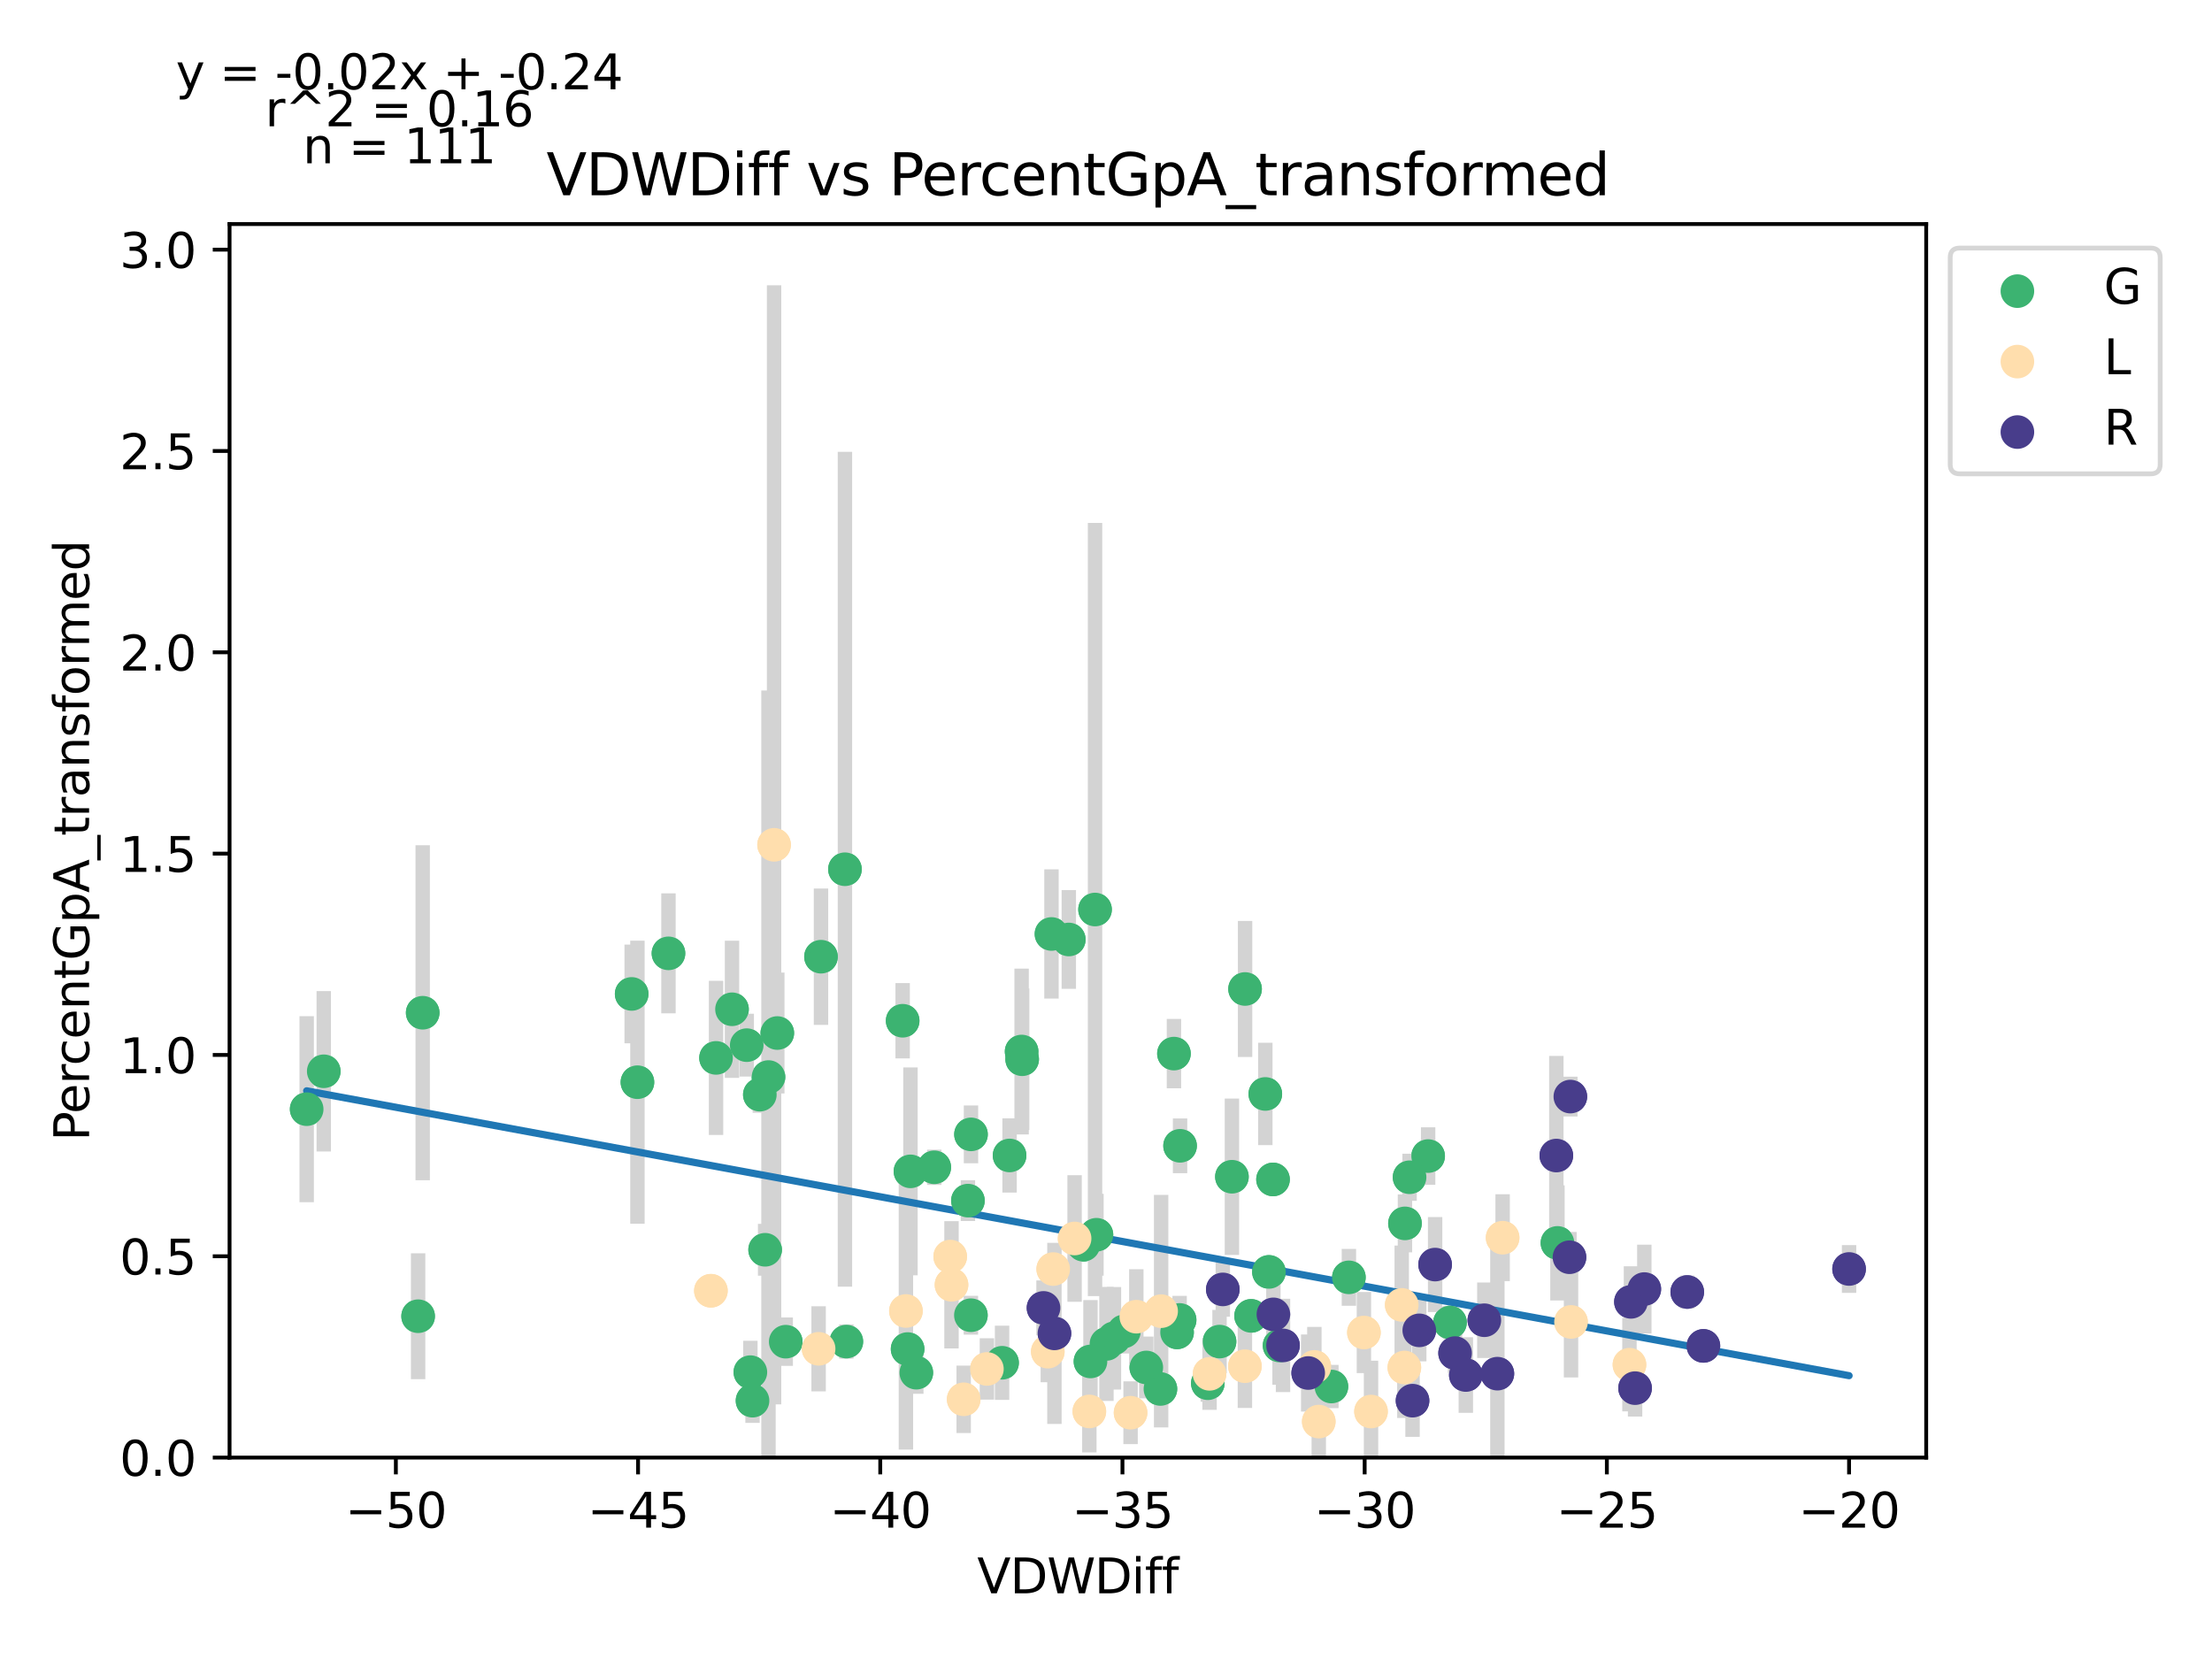 <?xml version="1.0" encoding="utf-8" standalone="no"?>
<!DOCTYPE svg PUBLIC "-//W3C//DTD SVG 1.1//EN"
  "http://www.w3.org/Graphics/SVG/1.1/DTD/svg11.dtd">
<svg xmlns:xlink="http://www.w3.org/1999/xlink" width="460.8pt" height="345.6pt" viewBox="0 0 460.8 345.6" xmlns="http://www.w3.org/2000/svg" version="1.1">
 <defs>
  <style type="text/css">*{stroke-linejoin: round; stroke-linecap: butt}</style>
 </defs>
 <g id="figure_1">
  <g id="patch_1">
   <path d="M 0 345.6 
L 460.8 345.6 
L 460.8 0 
L 0 0 
z
" style="fill: #ffffff"/>
  </g>
  <g id="axes_1">
   <g id="patch_2">
    <path d="M 47.821 303.64 
L 401.26 303.64 
L 401.26 46.676 
L 47.821 46.676 
z
" style="fill: #ffffff"/>
   </g>
   <g id="PathCollection_1">
    <defs>
     <path id="m37be7368c1" d="M 0 3 
C 0.796 3 1.559 2.684 2.121 2.121 
C 2.684 1.559 3 0.796 3 0 
C 3 -0.796 2.684 -1.559 2.121 -2.121 
C 1.559 -2.684 0.796 -3 0 -3 
C -0.796 -3 -1.559 -2.684 -2.121 -2.121 
C -2.684 -1.559 -3 -0.796 -3 0 
C -3 0.796 -2.684 1.559 -2.121 2.121 
C -1.559 2.684 -0.796 3 0 3 
z
" style="stroke: #3cb371"/>
    </defs>
    <g clip-path="url(#pbec6e71135)">
     <use xlink:href="#m37be7368c1" x="155.557" y="217.725" style="fill: #3cb371; stroke: #3cb371"/>
     <use xlink:href="#m37be7368c1" x="63.887" y="231.061" style="fill: #3cb371; stroke: #3cb371"/>
     <use xlink:href="#m37be7368c1" x="67.443" y="223.166" style="fill: #3cb371; stroke: #3cb371"/>
     <use xlink:href="#m37be7368c1" x="87.104" y="274.194" style="fill: #3cb371; stroke: #3cb371"/>
     <use xlink:href="#m37be7368c1" x="132.789" y="225.443" style="fill: #3cb371; stroke: #3cb371"/>
     <use xlink:href="#m37be7368c1" x="152.491" y="210.25" style="fill: #3cb371; stroke: #3cb371"/>
     <use xlink:href="#m37be7368c1" x="292.68" y="254.853" style="fill: #3cb371; stroke: #3cb371"/>
     <use xlink:href="#m37be7368c1" x="160.091" y="224.37" style="fill: #3cb371; stroke: #3cb371"/>
     <use xlink:href="#m37be7368c1" x="163.682" y="279.499" style="fill: #3cb371; stroke: #3cb371"/>
     <use xlink:href="#m37be7368c1" x="156.317" y="285.845" style="fill: #3cb371; stroke: #3cb371"/>
     <use xlink:href="#m37be7368c1" x="245.736" y="274.966" style="fill: #3cb371; stroke: #3cb371"/>
     <use xlink:href="#m37be7368c1" x="159.389" y="260.352" style="fill: #3cb371; stroke: #3cb371"/>
     <use xlink:href="#m37be7368c1" x="176.018" y="181.08" style="fill: #3cb371; stroke: #3cb371"/>
     <use xlink:href="#m37be7368c1" x="256.633" y="245.136" style="fill: #3cb371; stroke: #3cb371"/>
     <use xlink:href="#m37be7368c1" x="228.116" y="189.47" style="fill: #3cb371; stroke: #3cb371"/>
     <use xlink:href="#m37be7368c1" x="208.751" y="283.89" style="fill: #3cb371; stroke: #3cb371"/>
     <use xlink:href="#m37be7368c1" x="210.313" y="240.704" style="fill: #3cb371; stroke: #3cb371"/>
     <use xlink:href="#m37be7368c1" x="212.822" y="219.049" style="fill: #3cb371; stroke: #3cb371"/>
     <use xlink:href="#m37be7368c1" x="293.641" y="245.244" style="fill: #3cb371; stroke: #3cb371"/>
     <use xlink:href="#m37be7368c1" x="230.493" y="279.962" style="fill: #3cb371; stroke: #3cb371"/>
     <use xlink:href="#m37be7368c1" x="189.667" y="244.015" style="fill: #3cb371; stroke: #3cb371"/>
     <use xlink:href="#m37be7368c1" x="156.766" y="291.788" style="fill: #3cb371; stroke: #3cb371"/>
     <use xlink:href="#m37be7368c1" x="238.796" y="284.871" style="fill: #3cb371; stroke: #3cb371"/>
     <use xlink:href="#m37be7368c1" x="245.831" y="238.693" style="fill: #3cb371; stroke: #3cb371"/>
     <use xlink:href="#m37be7368c1" x="202.276" y="236.311" style="fill: #3cb371; stroke: #3cb371"/>
     <use xlink:href="#m37be7368c1" x="232.058" y="278.79" style="fill: #3cb371; stroke: #3cb371"/>
     <use xlink:href="#m37be7368c1" x="225.686" y="259.305" style="fill: #3cb371; stroke: #3cb371"/>
     <use xlink:href="#m37be7368c1" x="234.125" y="277.353" style="fill: #3cb371; stroke: #3cb371"/>
     <use xlink:href="#m37be7368c1" x="212.937" y="220.661" style="fill: #3cb371; stroke: #3cb371"/>
     <use xlink:href="#m37be7368c1" x="263.589" y="227.891" style="fill: #3cb371; stroke: #3cb371"/>
     <use xlink:href="#m37be7368c1" x="244.555" y="219.484" style="fill: #3cb371; stroke: #3cb371"/>
     <use xlink:href="#m37be7368c1" x="227.165" y="283.616" style="fill: #3cb371; stroke: #3cb371"/>
     <use xlink:href="#m37be7368c1" x="297.51" y="240.831" style="fill: #3cb371; stroke: #3cb371"/>
     <use xlink:href="#m37be7368c1" x="280.999" y="266.096" style="fill: #3cb371; stroke: #3cb371"/>
     <use xlink:href="#m37be7368c1" x="277.357" y="288.836" style="fill: #3cb371; stroke: #3cb371"/>
     <use xlink:href="#m37be7368c1" x="241.738" y="289.345" style="fill: #3cb371; stroke: #3cb371"/>
     <use xlink:href="#m37be7368c1" x="259.37" y="206.024" style="fill: #3cb371; stroke: #3cb371"/>
     <use xlink:href="#m37be7368c1" x="88.056" y="210.971" style="fill: #3cb371; stroke: #3cb371"/>
     <use xlink:href="#m37be7368c1" x="131.588" y="207.054" style="fill: #3cb371; stroke: #3cb371"/>
     <use xlink:href="#m37be7368c1" x="161.926" y="215.2" style="fill: #3cb371; stroke: #3cb371"/>
     <use xlink:href="#m37be7368c1" x="139.254" y="198.599" style="fill: #3cb371; stroke: #3cb371"/>
     <use xlink:href="#m37be7368c1" x="149.164" y="220.379" style="fill: #3cb371; stroke: #3cb371"/>
     <use xlink:href="#m37be7368c1" x="245.206" y="277.556" style="fill: #3cb371; stroke: #3cb371"/>
     <use xlink:href="#m37be7368c1" x="188.042" y="212.641" style="fill: #3cb371; stroke: #3cb371"/>
     <use xlink:href="#m37be7368c1" x="171.029" y="199.299" style="fill: #3cb371; stroke: #3cb371"/>
     <use xlink:href="#m37be7368c1" x="254.051" y="279.478" style="fill: #3cb371; stroke: #3cb371"/>
     <use xlink:href="#m37be7368c1" x="176.309" y="279.475" style="fill: #3cb371; stroke: #3cb371"/>
     <use xlink:href="#m37be7368c1" x="202.255" y="273.985" style="fill: #3cb371; stroke: #3cb371"/>
     <use xlink:href="#m37be7368c1" x="222.65" y="195.712" style="fill: #3cb371; stroke: #3cb371"/>
     <use xlink:href="#m37be7368c1" x="228.41" y="257.22" style="fill: #3cb371; stroke: #3cb371"/>
     <use xlink:href="#m37be7368c1" x="324.446" y="258.92" style="fill: #3cb371; stroke: #3cb371"/>
     <use xlink:href="#m37be7368c1" x="194.623" y="243.169" style="fill: #3cb371; stroke: #3cb371"/>
     <use xlink:href="#m37be7368c1" x="189.073" y="281.031" style="fill: #3cb371; stroke: #3cb371"/>
     <use xlink:href="#m37be7368c1" x="302.06" y="275.503" style="fill: #3cb371; stroke: #3cb371"/>
     <use xlink:href="#m37be7368c1" x="266.557" y="280.294" style="fill: #3cb371; stroke: #3cb371"/>
     <use xlink:href="#m37be7368c1" x="190.885" y="285.96" style="fill: #3cb371; stroke: #3cb371"/>
     <use xlink:href="#m37be7368c1" x="158.289" y="228.038" style="fill: #3cb371; stroke: #3cb371"/>
     <use xlink:href="#m37be7368c1" x="219.044" y="194.565" style="fill: #3cb371; stroke: #3cb371"/>
     <use xlink:href="#m37be7368c1" x="264.341" y="264.963" style="fill: #3cb371; stroke: #3cb371"/>
     <use xlink:href="#m37be7368c1" x="260.624" y="274.122" style="fill: #3cb371; stroke: #3cb371"/>
     <use xlink:href="#m37be7368c1" x="201.637" y="250.113" style="fill: #3cb371; stroke: #3cb371"/>
     <use xlink:href="#m37be7368c1" x="265.192" y="245.697" style="fill: #3cb371; stroke: #3cb371"/>
     <use xlink:href="#m37be7368c1" x="251.61" y="288.151" style="fill: #3cb371; stroke: #3cb371"/>
    </g>
   </g>
   <g id="PathCollection_2">
    <defs>
     <path id="m64c852510d" d="M 0 3 
C 0.796 3 1.559 2.684 2.121 2.121 
C 2.684 1.559 3 0.796 3 0 
C 3 -0.796 2.684 -1.559 2.121 -2.121 
C 1.559 -2.684 0.796 -3 0 -3 
C -0.796 -3 -1.559 -2.684 -2.121 -2.121 
C -2.684 -1.559 -3 -0.796 -3 0 
C -3 0.796 -2.684 1.559 -2.121 2.121 
C -1.559 2.684 -0.796 3 0 3 
z
" style="stroke: #ffdead"/>
    </defs>
    <g clip-path="url(#pbec6e71135)">
     <use xlink:href="#m64c852510d" x="273.807" y="284.749" style="fill: #ffdead; stroke: #ffdead"/>
     <use xlink:href="#m64c852510d" x="200.754" y="291.499" style="fill: #ffdead; stroke: #ffdead"/>
     <use xlink:href="#m64c852510d" x="226.93" y="294.028" style="fill: #ffdead; stroke: #ffdead"/>
     <use xlink:href="#m64c852510d" x="241.885" y="273.14" style="fill: #ffdead; stroke: #ffdead"/>
     <use xlink:href="#m64c852510d" x="236.715" y="274.292" style="fill: #ffdead; stroke: #ffdead"/>
     <use xlink:href="#m64c852510d" x="339.447" y="284.292" style="fill: #ffdead; stroke: #ffdead"/>
     <use xlink:href="#m64c852510d" x="218.275" y="281.577" style="fill: #ffdead; stroke: #ffdead"/>
     <use xlink:href="#m64c852510d" x="285.608" y="294.049" style="fill: #ffdead; stroke: #ffdead"/>
     <use xlink:href="#m64c852510d" x="205.59" y="285.176" style="fill: #ffdead; stroke: #ffdead"/>
     <use xlink:href="#m64c852510d" x="274.724" y="296.139" style="fill: #ffdead; stroke: #ffdead"/>
     <use xlink:href="#m64c852510d" x="292.552" y="284.875" style="fill: #ffdead; stroke: #ffdead"/>
     <use xlink:href="#m64c852510d" x="284.127" y="277.59" style="fill: #ffdead; stroke: #ffdead"/>
     <use xlink:href="#m64c852510d" x="259.336" y="284.603" style="fill: #ffdead; stroke: #ffdead"/>
     <use xlink:href="#m64c852510d" x="292.006" y="271.827" style="fill: #ffdead; stroke: #ffdead"/>
     <use xlink:href="#m64c852510d" x="313.025" y="257.835" style="fill: #ffdead; stroke: #ffdead"/>
     <use xlink:href="#m64c852510d" x="327.273" y="275.384" style="fill: #ffdead; stroke: #ffdead"/>
     <use xlink:href="#m64c852510d" x="235.519" y="294.295" style="fill: #ffdead; stroke: #ffdead"/>
     <use xlink:href="#m64c852510d" x="198.217" y="267.642" style="fill: #ffdead; stroke: #ffdead"/>
     <use xlink:href="#m64c852510d" x="197.947" y="261.76" style="fill: #ffdead; stroke: #ffdead"/>
     <use xlink:href="#m64c852510d" x="188.721" y="273.101" style="fill: #ffdead; stroke: #ffdead"/>
     <use xlink:href="#m64c852510d" x="170.532" y="280.981" style="fill: #ffdead; stroke: #ffdead"/>
     <use xlink:href="#m64c852510d" x="161.254" y="175.989" style="fill: #ffdead; stroke: #ffdead"/>
     <use xlink:href="#m64c852510d" x="223.858" y="257.999" style="fill: #ffdead; stroke: #ffdead"/>
     <use xlink:href="#m64c852510d" x="148.094" y="268.888" style="fill: #ffdead; stroke: #ffdead"/>
     <use xlink:href="#m64c852510d" x="251.973" y="286.193" style="fill: #ffdead; stroke: #ffdead"/>
     <use xlink:href="#m64c852510d" x="219.406" y="264.37" style="fill: #ffdead; stroke: #ffdead"/>
    </g>
   </g>
   <g id="PathCollection_3">
    <defs>
     <path id="m803b2c1bf8" d="M 0 3 
C 0.796 3 1.559 2.684 2.121 2.121 
C 2.684 1.559 3 0.796 3 0 
C 3 -0.796 2.684 -1.559 2.121 -2.121 
C 1.559 -2.684 0.796 -3 0 -3 
C -0.796 -3 -1.559 -2.684 -2.121 -2.121 
C -2.684 -1.559 -3 -0.796 -3 0 
C -3 0.796 -2.684 1.559 -2.121 2.121 
C -1.559 2.684 -0.796 3 0 3 
z
" style="stroke: #483d8b"/>
    </defs>
    <g clip-path="url(#pbec6e71135)">
     <use xlink:href="#m803b2c1bf8" x="342.541" y="268.535" style="fill: #483d8b; stroke: #483d8b"/>
     <use xlink:href="#m803b2c1bf8" x="217.383" y="272.462" style="fill: #483d8b; stroke: #483d8b"/>
     <use xlink:href="#m803b2c1bf8" x="303.123" y="281.874" style="fill: #483d8b; stroke: #483d8b"/>
     <use xlink:href="#m803b2c1bf8" x="265.272" y="273.805" style="fill: #483d8b; stroke: #483d8b"/>
     <use xlink:href="#m803b2c1bf8" x="305.358" y="286.442" style="fill: #483d8b; stroke: #483d8b"/>
     <use xlink:href="#m803b2c1bf8" x="385.195" y="264.352" style="fill: #483d8b; stroke: #483d8b"/>
     <use xlink:href="#m803b2c1bf8" x="267.276" y="280.276" style="fill: #483d8b; stroke: #483d8b"/>
     <use xlink:href="#m803b2c1bf8" x="309.216" y="275.031" style="fill: #483d8b; stroke: #483d8b"/>
     <use xlink:href="#m803b2c1bf8" x="324.214" y="240.72" style="fill: #483d8b; stroke: #483d8b"/>
     <use xlink:href="#m803b2c1bf8" x="219.66" y="277.769" style="fill: #483d8b; stroke: #483d8b"/>
     <use xlink:href="#m803b2c1bf8" x="272.523" y="286.021" style="fill: #483d8b; stroke: #483d8b"/>
     <use xlink:href="#m803b2c1bf8" x="311.932" y="286.16" style="fill: #483d8b; stroke: #483d8b"/>
     <use xlink:href="#m803b2c1bf8" x="294.258" y="291.786" style="fill: #483d8b; stroke: #483d8b"/>
     <use xlink:href="#m803b2c1bf8" x="298.962" y="263.434" style="fill: #483d8b; stroke: #483d8b"/>
     <use xlink:href="#m803b2c1bf8" x="354.851" y="280.374" style="fill: #483d8b; stroke: #483d8b"/>
     <use xlink:href="#m803b2c1bf8" x="339.755" y="271.201" style="fill: #483d8b; stroke: #483d8b"/>
     <use xlink:href="#m803b2c1bf8" x="254.734" y="268.607" style="fill: #483d8b; stroke: #483d8b"/>
     <use xlink:href="#m803b2c1bf8" x="295.659" y="277.137" style="fill: #483d8b; stroke: #483d8b"/>
     <use xlink:href="#m803b2c1bf8" x="340.618" y="289.175" style="fill: #483d8b; stroke: #483d8b"/>
     <use xlink:href="#m803b2c1bf8" x="351.486" y="269.147" style="fill: #483d8b; stroke: #483d8b"/>
     <use xlink:href="#m803b2c1bf8" x="326.95" y="261.906" style="fill: #483d8b; stroke: #483d8b"/>
     <use xlink:href="#m803b2c1bf8" x="327.132" y="228.437" style="fill: #483d8b; stroke: #483d8b"/>
    </g>
   </g>
   <g id="matplotlib.axis_1">
    <g id="xtick_1">
     <g id="line2d_1">
      <defs>
       <path id="m34a6fc788a" d="M 0 0 
L 0 3.5 
" style="stroke: #000000; stroke-width: 0.8"/>
      </defs>
      <g>
       <use xlink:href="#m34a6fc788a" x="82.465" y="303.64" style="stroke: #000000; stroke-width: 0.8"/>
      </g>
     </g>
     <g id="text_1">
      <!-- −50 -->
      <g transform="translate(71.913 318.238)scale(0.1 -0.1)">
       <defs>
        <path id="DejaVuSans-2212" d="M 678 2272 
L 4684 2272 
L 4684 1741 
L 678 1741 
L 678 2272 
z
" transform="scale(0.016)"/>
        <path id="DejaVuSans-35" d="M 691 4666 
L 3169 4666 
L 3169 4134 
L 1269 4134 
L 1269 2991 
Q 1406 3038 1543 3061 
Q 1681 3084 1819 3084 
Q 2600 3084 3056 2656 
Q 3513 2228 3513 1497 
Q 3513 744 3044 326 
Q 2575 -91 1722 -91 
Q 1428 -91 1123 -41 
Q 819 9 494 109 
L 494 744 
Q 775 591 1075 516 
Q 1375 441 1709 441 
Q 2250 441 2565 725 
Q 2881 1009 2881 1497 
Q 2881 1984 2565 2268 
Q 2250 2553 1709 2553 
Q 1456 2553 1204 2497 
Q 953 2441 691 2322 
L 691 4666 
z
" transform="scale(0.016)"/>
        <path id="DejaVuSans-30" d="M 2034 4250 
Q 1547 4250 1301 3770 
Q 1056 3291 1056 2328 
Q 1056 1369 1301 889 
Q 1547 409 2034 409 
Q 2525 409 2770 889 
Q 3016 1369 3016 2328 
Q 3016 3291 2770 3770 
Q 2525 4250 2034 4250 
z
M 2034 4750 
Q 2819 4750 3233 4129 
Q 3647 3509 3647 2328 
Q 3647 1150 3233 529 
Q 2819 -91 2034 -91 
Q 1250 -91 836 529 
Q 422 1150 422 2328 
Q 422 3509 836 4129 
Q 1250 4750 2034 4750 
z
" transform="scale(0.016)"/>
       </defs>
       <use xlink:href="#DejaVuSans-2212"/>
       <use xlink:href="#DejaVuSans-35" x="83.789"/>
       <use xlink:href="#DejaVuSans-30" x="147.412"/>
      </g>
     </g>
    </g>
    <g id="xtick_2">
     <g id="line2d_2">
      <g>
       <use xlink:href="#m34a6fc788a" x="132.92" y="303.64" style="stroke: #000000; stroke-width: 0.8"/>
      </g>
     </g>
     <g id="text_2">
      <!-- −45 -->
      <g transform="translate(122.367 318.238)scale(0.1 -0.1)">
       <defs>
        <path id="DejaVuSans-34" d="M 2419 4116 
L 825 1625 
L 2419 1625 
L 2419 4116 
z
M 2253 4666 
L 3047 4666 
L 3047 1625 
L 3713 1625 
L 3713 1100 
L 3047 1100 
L 3047 0 
L 2419 0 
L 2419 1100 
L 313 1100 
L 313 1709 
L 2253 4666 
z
" transform="scale(0.016)"/>
       </defs>
       <use xlink:href="#DejaVuSans-2212"/>
       <use xlink:href="#DejaVuSans-34" x="83.789"/>
       <use xlink:href="#DejaVuSans-35" x="147.412"/>
      </g>
     </g>
    </g>
    <g id="xtick_3">
     <g id="line2d_3">
      <g>
       <use xlink:href="#m34a6fc788a" x="183.374" y="303.64" style="stroke: #000000; stroke-width: 0.8"/>
      </g>
     </g>
     <g id="text_3">
      <!-- −40 -->
      <g transform="translate(172.822 318.238)scale(0.1 -0.1)">
       <use xlink:href="#DejaVuSans-2212"/>
       <use xlink:href="#DejaVuSans-34" x="83.789"/>
       <use xlink:href="#DejaVuSans-30" x="147.412"/>
      </g>
     </g>
    </g>
    <g id="xtick_4">
     <g id="line2d_4">
      <g>
       <use xlink:href="#m34a6fc788a" x="233.829" y="303.64" style="stroke: #000000; stroke-width: 0.8"/>
      </g>
     </g>
     <g id="text_4">
      <!-- −35 -->
      <g transform="translate(223.276 318.238)scale(0.1 -0.1)">
       <defs>
        <path id="DejaVuSans-33" d="M 2597 2516 
Q 3050 2419 3304 2112 
Q 3559 1806 3559 1356 
Q 3559 666 3084 287 
Q 2609 -91 1734 -91 
Q 1441 -91 1130 -33 
Q 819 25 488 141 
L 488 750 
Q 750 597 1062 519 
Q 1375 441 1716 441 
Q 2309 441 2620 675 
Q 2931 909 2931 1356 
Q 2931 1769 2642 2001 
Q 2353 2234 1838 2234 
L 1294 2234 
L 1294 2753 
L 1863 2753 
Q 2328 2753 2575 2939 
Q 2822 3125 2822 3475 
Q 2822 3834 2567 4026 
Q 2313 4219 1838 4219 
Q 1578 4219 1281 4162 
Q 984 4106 628 3988 
L 628 4550 
Q 988 4650 1302 4700 
Q 1616 4750 1894 4750 
Q 2613 4750 3031 4423 
Q 3450 4097 3450 3541 
Q 3450 3153 3228 2886 
Q 3006 2619 2597 2516 
z
" transform="scale(0.016)"/>
       </defs>
       <use xlink:href="#DejaVuSans-2212"/>
       <use xlink:href="#DejaVuSans-33" x="83.789"/>
       <use xlink:href="#DejaVuSans-35" x="147.412"/>
      </g>
     </g>
    </g>
    <g id="xtick_5">
     <g id="line2d_5">
      <g>
       <use xlink:href="#m34a6fc788a" x="284.283" y="303.64" style="stroke: #000000; stroke-width: 0.8"/>
      </g>
     </g>
     <g id="text_5">
      <!-- −30 -->
      <g transform="translate(273.731 318.238)scale(0.1 -0.1)">
       <use xlink:href="#DejaVuSans-2212"/>
       <use xlink:href="#DejaVuSans-33" x="83.789"/>
       <use xlink:href="#DejaVuSans-30" x="147.412"/>
      </g>
     </g>
    </g>
    <g id="xtick_6">
     <g id="line2d_6">
      <g>
       <use xlink:href="#m34a6fc788a" x="334.738" y="303.64" style="stroke: #000000; stroke-width: 0.8"/>
      </g>
     </g>
     <g id="text_6">
      <!-- −25 -->
      <g transform="translate(324.186 318.238)scale(0.1 -0.1)">
       <defs>
        <path id="DejaVuSans-32" d="M 1228 531 
L 3431 531 
L 3431 0 
L 469 0 
L 469 531 
Q 828 903 1448 1529 
Q 2069 2156 2228 2338 
Q 2531 2678 2651 2914 
Q 2772 3150 2772 3378 
Q 2772 3750 2511 3984 
Q 2250 4219 1831 4219 
Q 1534 4219 1204 4116 
Q 875 4013 500 3803 
L 500 4441 
Q 881 4594 1212 4672 
Q 1544 4750 1819 4750 
Q 2544 4750 2975 4387 
Q 3406 4025 3406 3419 
Q 3406 3131 3298 2873 
Q 3191 2616 2906 2266 
Q 2828 2175 2409 1742 
Q 1991 1309 1228 531 
z
" transform="scale(0.016)"/>
       </defs>
       <use xlink:href="#DejaVuSans-2212"/>
       <use xlink:href="#DejaVuSans-32" x="83.789"/>
       <use xlink:href="#DejaVuSans-35" x="147.412"/>
      </g>
     </g>
    </g>
    <g id="xtick_7">
     <g id="line2d_7">
      <g>
       <use xlink:href="#m34a6fc788a" x="385.193" y="303.64" style="stroke: #000000; stroke-width: 0.8"/>
      </g>
     </g>
     <g id="text_7">
      <!-- −20 -->
      <g transform="translate(374.64 318.238)scale(0.1 -0.1)">
       <use xlink:href="#DejaVuSans-2212"/>
       <use xlink:href="#DejaVuSans-32" x="83.789"/>
       <use xlink:href="#DejaVuSans-30" x="147.412"/>
      </g>
     </g>
    </g>
    <g id="text_8">
     <!-- VDWDiff -->
     <g transform="translate(203.567 331.917)scale(0.1 -0.1)">
      <defs>
       <path id="DejaVuSans-56" d="M 1831 0 
L 50 4666 
L 709 4666 
L 2188 738 
L 3669 4666 
L 4325 4666 
L 2547 0 
L 1831 0 
z
" transform="scale(0.016)"/>
       <path id="DejaVuSans-44" d="M 1259 4147 
L 1259 519 
L 2022 519 
Q 2988 519 3436 956 
Q 3884 1394 3884 2338 
Q 3884 3275 3436 3711 
Q 2988 4147 2022 4147 
L 1259 4147 
z
M 628 4666 
L 1925 4666 
Q 3281 4666 3915 4102 
Q 4550 3538 4550 2338 
Q 4550 1131 3912 565 
Q 3275 0 1925 0 
L 628 0 
L 628 4666 
z
" transform="scale(0.016)"/>
       <path id="DejaVuSans-57" d="M 213 4666 
L 850 4666 
L 1831 722 
L 2809 4666 
L 3519 4666 
L 4500 722 
L 5478 4666 
L 6119 4666 
L 4947 0 
L 4153 0 
L 3169 4050 
L 2175 0 
L 1381 0 
L 213 4666 
z
" transform="scale(0.016)"/>
       <path id="DejaVuSans-69" d="M 603 3500 
L 1178 3500 
L 1178 0 
L 603 0 
L 603 3500 
z
M 603 4863 
L 1178 4863 
L 1178 4134 
L 603 4134 
L 603 4863 
z
" transform="scale(0.016)"/>
       <path id="DejaVuSans-66" d="M 2375 4863 
L 2375 4384 
L 1825 4384 
Q 1516 4384 1395 4259 
Q 1275 4134 1275 3809 
L 1275 3500 
L 2222 3500 
L 2222 3053 
L 1275 3053 
L 1275 0 
L 697 0 
L 697 3053 
L 147 3053 
L 147 3500 
L 697 3500 
L 697 3744 
Q 697 4328 969 4595 
Q 1241 4863 1831 4863 
L 2375 4863 
z
" transform="scale(0.016)"/>
      </defs>
      <use xlink:href="#DejaVuSans-56"/>
      <use xlink:href="#DejaVuSans-44" x="68.408"/>
      <use xlink:href="#DejaVuSans-57" x="145.41"/>
      <use xlink:href="#DejaVuSans-44" x="244.287"/>
      <use xlink:href="#DejaVuSans-69" x="321.289"/>
      <use xlink:href="#DejaVuSans-66" x="349.072"/>
      <use xlink:href="#DejaVuSans-66" x="384.277"/>
     </g>
    </g>
   </g>
   <g id="matplotlib.axis_2">
    <g id="ytick_1">
     <g id="line2d_8">
      <defs>
       <path id="m252e009897" d="M 0 0 
L -3.5 0 
" style="stroke: #000000; stroke-width: 0.8"/>
      </defs>
      <g>
       <use xlink:href="#m252e009897" x="47.821" y="303.64" style="stroke: #000000; stroke-width: 0.8"/>
      </g>
     </g>
     <g id="text_9">
      <!-- 0.0 -->
      <g transform="translate(24.918 307.439)scale(0.1 -0.1)">
       <defs>
        <path id="DejaVuSans-2e" d="M 684 794 
L 1344 794 
L 1344 0 
L 684 0 
L 684 794 
z
" transform="scale(0.016)"/>
       </defs>
       <use xlink:href="#DejaVuSans-30"/>
       <use xlink:href="#DejaVuSans-2e" x="63.623"/>
       <use xlink:href="#DejaVuSans-30" x="95.41"/>
      </g>
     </g>
    </g>
    <g id="ytick_2">
     <g id="line2d_9">
      <g>
       <use xlink:href="#m252e009897" x="47.821" y="261.701" style="stroke: #000000; stroke-width: 0.8"/>
      </g>
     </g>
     <g id="text_10">
      <!-- 0.5 -->
      <g transform="translate(24.918 265.5)scale(0.1 -0.1)">
       <use xlink:href="#DejaVuSans-30"/>
       <use xlink:href="#DejaVuSans-2e" x="63.623"/>
       <use xlink:href="#DejaVuSans-35" x="95.41"/>
      </g>
     </g>
    </g>
    <g id="ytick_3">
     <g id="line2d_10">
      <g>
       <use xlink:href="#m252e009897" x="47.821" y="219.762" style="stroke: #000000; stroke-width: 0.8"/>
      </g>
     </g>
     <g id="text_11">
      <!-- 1.0 -->
      <g transform="translate(24.918 223.561)scale(0.1 -0.1)">
       <defs>
        <path id="DejaVuSans-31" d="M 794 531 
L 1825 531 
L 1825 4091 
L 703 3866 
L 703 4441 
L 1819 4666 
L 2450 4666 
L 2450 531 
L 3481 531 
L 3481 0 
L 794 0 
L 794 531 
z
" transform="scale(0.016)"/>
       </defs>
       <use xlink:href="#DejaVuSans-31"/>
       <use xlink:href="#DejaVuSans-2e" x="63.623"/>
       <use xlink:href="#DejaVuSans-30" x="95.41"/>
      </g>
     </g>
    </g>
    <g id="ytick_4">
     <g id="line2d_11">
      <g>
       <use xlink:href="#m252e009897" x="47.821" y="177.823" style="stroke: #000000; stroke-width: 0.8"/>
      </g>
     </g>
     <g id="text_12">
      <!-- 1.5 -->
      <g transform="translate(24.918 181.623)scale(0.1 -0.1)">
       <use xlink:href="#DejaVuSans-31"/>
       <use xlink:href="#DejaVuSans-2e" x="63.623"/>
       <use xlink:href="#DejaVuSans-35" x="95.41"/>
      </g>
     </g>
    </g>
    <g id="ytick_5">
     <g id="line2d_12">
      <g>
       <use xlink:href="#m252e009897" x="47.821" y="135.884" style="stroke: #000000; stroke-width: 0.8"/>
      </g>
     </g>
     <g id="text_13">
      <!-- 2.0 -->
      <g transform="translate(24.918 139.684)scale(0.1 -0.1)">
       <use xlink:href="#DejaVuSans-32"/>
       <use xlink:href="#DejaVuSans-2e" x="63.623"/>
       <use xlink:href="#DejaVuSans-30" x="95.41"/>
      </g>
     </g>
    </g>
    <g id="ytick_6">
     <g id="line2d_13">
      <g>
       <use xlink:href="#m252e009897" x="47.821" y="93.946" style="stroke: #000000; stroke-width: 0.8"/>
      </g>
     </g>
     <g id="text_14">
      <!-- 2.5 -->
      <g transform="translate(24.918 97.745)scale(0.1 -0.1)">
       <use xlink:href="#DejaVuSans-32"/>
       <use xlink:href="#DejaVuSans-2e" x="63.623"/>
       <use xlink:href="#DejaVuSans-35" x="95.41"/>
      </g>
     </g>
    </g>
    <g id="ytick_7">
     <g id="line2d_14">
      <g>
       <use xlink:href="#m252e009897" x="47.821" y="52.007" style="stroke: #000000; stroke-width: 0.8"/>
      </g>
     </g>
     <g id="text_15">
      <!-- 3.0 -->
      <g transform="translate(24.918 55.806)scale(0.1 -0.1)">
       <use xlink:href="#DejaVuSans-33"/>
       <use xlink:href="#DejaVuSans-2e" x="63.623"/>
       <use xlink:href="#DejaVuSans-30" x="95.41"/>
      </g>
     </g>
    </g>
    <g id="text_16">
     <!-- PercentGpA_transformed -->
     <g transform="translate(18.56 237.696)rotate(-90)scale(0.1 -0.1)">
      <defs>
       <path id="DejaVuSans-50" d="M 1259 4147 
L 1259 2394 
L 2053 2394 
Q 2494 2394 2734 2622 
Q 2975 2850 2975 3272 
Q 2975 3691 2734 3919 
Q 2494 4147 2053 4147 
L 1259 4147 
z
M 628 4666 
L 2053 4666 
Q 2838 4666 3239 4311 
Q 3641 3956 3641 3272 
Q 3641 2581 3239 2228 
Q 2838 1875 2053 1875 
L 1259 1875 
L 1259 0 
L 628 0 
L 628 4666 
z
" transform="scale(0.016)"/>
       <path id="DejaVuSans-65" d="M 3597 1894 
L 3597 1613 
L 953 1613 
Q 991 1019 1311 708 
Q 1631 397 2203 397 
Q 2534 397 2845 478 
Q 3156 559 3463 722 
L 3463 178 
Q 3153 47 2828 -22 
Q 2503 -91 2169 -91 
Q 1331 -91 842 396 
Q 353 884 353 1716 
Q 353 2575 817 3079 
Q 1281 3584 2069 3584 
Q 2775 3584 3186 3129 
Q 3597 2675 3597 1894 
z
M 3022 2063 
Q 3016 2534 2758 2815 
Q 2500 3097 2075 3097 
Q 1594 3097 1305 2825 
Q 1016 2553 972 2059 
L 3022 2063 
z
" transform="scale(0.016)"/>
       <path id="DejaVuSans-72" d="M 2631 2963 
Q 2534 3019 2420 3045 
Q 2306 3072 2169 3072 
Q 1681 3072 1420 2755 
Q 1159 2438 1159 1844 
L 1159 0 
L 581 0 
L 581 3500 
L 1159 3500 
L 1159 2956 
Q 1341 3275 1631 3429 
Q 1922 3584 2338 3584 
Q 2397 3584 2469 3576 
Q 2541 3569 2628 3553 
L 2631 2963 
z
" transform="scale(0.016)"/>
       <path id="DejaVuSans-63" d="M 3122 3366 
L 3122 2828 
Q 2878 2963 2633 3030 
Q 2388 3097 2138 3097 
Q 1578 3097 1268 2742 
Q 959 2388 959 1747 
Q 959 1106 1268 751 
Q 1578 397 2138 397 
Q 2388 397 2633 464 
Q 2878 531 3122 666 
L 3122 134 
Q 2881 22 2623 -34 
Q 2366 -91 2075 -91 
Q 1284 -91 818 406 
Q 353 903 353 1747 
Q 353 2603 823 3093 
Q 1294 3584 2113 3584 
Q 2378 3584 2631 3529 
Q 2884 3475 3122 3366 
z
" transform="scale(0.016)"/>
       <path id="DejaVuSans-6e" d="M 3513 2113 
L 3513 0 
L 2938 0 
L 2938 2094 
Q 2938 2591 2744 2837 
Q 2550 3084 2163 3084 
Q 1697 3084 1428 2787 
Q 1159 2491 1159 1978 
L 1159 0 
L 581 0 
L 581 3500 
L 1159 3500 
L 1159 2956 
Q 1366 3272 1645 3428 
Q 1925 3584 2291 3584 
Q 2894 3584 3203 3211 
Q 3513 2838 3513 2113 
z
" transform="scale(0.016)"/>
       <path id="DejaVuSans-74" d="M 1172 4494 
L 1172 3500 
L 2356 3500 
L 2356 3053 
L 1172 3053 
L 1172 1153 
Q 1172 725 1289 603 
Q 1406 481 1766 481 
L 2356 481 
L 2356 0 
L 1766 0 
Q 1100 0 847 248 
Q 594 497 594 1153 
L 594 3053 
L 172 3053 
L 172 3500 
L 594 3500 
L 594 4494 
L 1172 4494 
z
" transform="scale(0.016)"/>
       <path id="DejaVuSans-47" d="M 3809 666 
L 3809 1919 
L 2778 1919 
L 2778 2438 
L 4434 2438 
L 4434 434 
Q 4069 175 3628 42 
Q 3188 -91 2688 -91 
Q 1594 -91 976 548 
Q 359 1188 359 2328 
Q 359 3472 976 4111 
Q 1594 4750 2688 4750 
Q 3144 4750 3555 4637 
Q 3966 4525 4313 4306 
L 4313 3634 
Q 3963 3931 3569 4081 
Q 3175 4231 2741 4231 
Q 1884 4231 1454 3753 
Q 1025 3275 1025 2328 
Q 1025 1384 1454 906 
Q 1884 428 2741 428 
Q 3075 428 3337 486 
Q 3600 544 3809 666 
z
" transform="scale(0.016)"/>
       <path id="DejaVuSans-70" d="M 1159 525 
L 1159 -1331 
L 581 -1331 
L 581 3500 
L 1159 3500 
L 1159 2969 
Q 1341 3281 1617 3432 
Q 1894 3584 2278 3584 
Q 2916 3584 3314 3078 
Q 3713 2572 3713 1747 
Q 3713 922 3314 415 
Q 2916 -91 2278 -91 
Q 1894 -91 1617 61 
Q 1341 213 1159 525 
z
M 3116 1747 
Q 3116 2381 2855 2742 
Q 2594 3103 2138 3103 
Q 1681 3103 1420 2742 
Q 1159 2381 1159 1747 
Q 1159 1113 1420 752 
Q 1681 391 2138 391 
Q 2594 391 2855 752 
Q 3116 1113 3116 1747 
z
" transform="scale(0.016)"/>
       <path id="DejaVuSans-41" d="M 2188 4044 
L 1331 1722 
L 3047 1722 
L 2188 4044 
z
M 1831 4666 
L 2547 4666 
L 4325 0 
L 3669 0 
L 3244 1197 
L 1141 1197 
L 716 0 
L 50 0 
L 1831 4666 
z
" transform="scale(0.016)"/>
       <path id="DejaVuSans-5f" d="M 3263 -1063 
L 3263 -1509 
L -63 -1509 
L -63 -1063 
L 3263 -1063 
z
" transform="scale(0.016)"/>
       <path id="DejaVuSans-61" d="M 2194 1759 
Q 1497 1759 1228 1600 
Q 959 1441 959 1056 
Q 959 750 1161 570 
Q 1363 391 1709 391 
Q 2188 391 2477 730 
Q 2766 1069 2766 1631 
L 2766 1759 
L 2194 1759 
z
M 3341 1997 
L 3341 0 
L 2766 0 
L 2766 531 
Q 2569 213 2275 61 
Q 1981 -91 1556 -91 
Q 1019 -91 701 211 
Q 384 513 384 1019 
Q 384 1609 779 1909 
Q 1175 2209 1959 2209 
L 2766 2209 
L 2766 2266 
Q 2766 2663 2505 2880 
Q 2244 3097 1772 3097 
Q 1472 3097 1187 3025 
Q 903 2953 641 2809 
L 641 3341 
Q 956 3463 1253 3523 
Q 1550 3584 1831 3584 
Q 2591 3584 2966 3190 
Q 3341 2797 3341 1997 
z
" transform="scale(0.016)"/>
       <path id="DejaVuSans-73" d="M 2834 3397 
L 2834 2853 
Q 2591 2978 2328 3040 
Q 2066 3103 1784 3103 
Q 1356 3103 1142 2972 
Q 928 2841 928 2578 
Q 928 2378 1081 2264 
Q 1234 2150 1697 2047 
L 1894 2003 
Q 2506 1872 2764 1633 
Q 3022 1394 3022 966 
Q 3022 478 2636 193 
Q 2250 -91 1575 -91 
Q 1294 -91 989 -36 
Q 684 19 347 128 
L 347 722 
Q 666 556 975 473 
Q 1284 391 1588 391 
Q 1994 391 2212 530 
Q 2431 669 2431 922 
Q 2431 1156 2273 1281 
Q 2116 1406 1581 1522 
L 1381 1569 
Q 847 1681 609 1914 
Q 372 2147 372 2553 
Q 372 3047 722 3315 
Q 1072 3584 1716 3584 
Q 2034 3584 2315 3537 
Q 2597 3491 2834 3397 
z
" transform="scale(0.016)"/>
       <path id="DejaVuSans-6f" d="M 1959 3097 
Q 1497 3097 1228 2736 
Q 959 2375 959 1747 
Q 959 1119 1226 758 
Q 1494 397 1959 397 
Q 2419 397 2687 759 
Q 2956 1122 2956 1747 
Q 2956 2369 2687 2733 
Q 2419 3097 1959 3097 
z
M 1959 3584 
Q 2709 3584 3137 3096 
Q 3566 2609 3566 1747 
Q 3566 888 3137 398 
Q 2709 -91 1959 -91 
Q 1206 -91 779 398 
Q 353 888 353 1747 
Q 353 2609 779 3096 
Q 1206 3584 1959 3584 
z
" transform="scale(0.016)"/>
       <path id="DejaVuSans-6d" d="M 3328 2828 
Q 3544 3216 3844 3400 
Q 4144 3584 4550 3584 
Q 5097 3584 5394 3201 
Q 5691 2819 5691 2113 
L 5691 0 
L 5113 0 
L 5113 2094 
Q 5113 2597 4934 2840 
Q 4756 3084 4391 3084 
Q 3944 3084 3684 2787 
Q 3425 2491 3425 1978 
L 3425 0 
L 2847 0 
L 2847 2094 
Q 2847 2600 2669 2842 
Q 2491 3084 2119 3084 
Q 1678 3084 1418 2786 
Q 1159 2488 1159 1978 
L 1159 0 
L 581 0 
L 581 3500 
L 1159 3500 
L 1159 2956 
Q 1356 3278 1631 3431 
Q 1906 3584 2284 3584 
Q 2666 3584 2933 3390 
Q 3200 3197 3328 2828 
z
" transform="scale(0.016)"/>
       <path id="DejaVuSans-64" d="M 2906 2969 
L 2906 4863 
L 3481 4863 
L 3481 0 
L 2906 0 
L 2906 525 
Q 2725 213 2448 61 
Q 2172 -91 1784 -91 
Q 1150 -91 751 415 
Q 353 922 353 1747 
Q 353 2572 751 3078 
Q 1150 3584 1784 3584 
Q 2172 3584 2448 3432 
Q 2725 3281 2906 2969 
z
M 947 1747 
Q 947 1113 1208 752 
Q 1469 391 1925 391 
Q 2381 391 2643 752 
Q 2906 1113 2906 1747 
Q 2906 2381 2643 2742 
Q 2381 3103 1925 3103 
Q 1469 3103 1208 2742 
Q 947 2381 947 1747 
z
" transform="scale(0.016)"/>
      </defs>
      <use xlink:href="#DejaVuSans-50"/>
      <use xlink:href="#DejaVuSans-65" x="56.678"/>
      <use xlink:href="#DejaVuSans-72" x="118.201"/>
      <use xlink:href="#DejaVuSans-63" x="157.064"/>
      <use xlink:href="#DejaVuSans-65" x="212.045"/>
      <use xlink:href="#DejaVuSans-6e" x="273.568"/>
      <use xlink:href="#DejaVuSans-74" x="336.947"/>
      <use xlink:href="#DejaVuSans-47" x="376.156"/>
      <use xlink:href="#DejaVuSans-70" x="453.646"/>
      <use xlink:href="#DejaVuSans-41" x="517.123"/>
      <use xlink:href="#DejaVuSans-5f" x="585.531"/>
      <use xlink:href="#DejaVuSans-74" x="635.531"/>
      <use xlink:href="#DejaVuSans-72" x="674.74"/>
      <use xlink:href="#DejaVuSans-61" x="715.854"/>
      <use xlink:href="#DejaVuSans-6e" x="777.133"/>
      <use xlink:href="#DejaVuSans-73" x="840.512"/>
      <use xlink:href="#DejaVuSans-66" x="892.611"/>
      <use xlink:href="#DejaVuSans-6f" x="927.816"/>
      <use xlink:href="#DejaVuSans-72" x="988.998"/>
      <use xlink:href="#DejaVuSans-6d" x="1028.361"/>
      <use xlink:href="#DejaVuSans-65" x="1125.773"/>
      <use xlink:href="#DejaVuSans-64" x="1187.297"/>
     </g>
    </g>
   </g>
   <g id="LineCollection_1">
    <path d="M 155.557 224.264 
L 155.557 211.186 
" clip-path="url(#pbec6e71135)" style="fill: none; stroke: #d3d3d3; stroke-width: 3"/>
    <path d="M 63.887 250.443 
L 63.887 211.679 
" clip-path="url(#pbec6e71135)" style="fill: none; stroke: #d3d3d3; stroke-width: 3"/>
    <path d="M 67.443 239.871 
L 67.443 206.461 
" clip-path="url(#pbec6e71135)" style="fill: none; stroke: #d3d3d3; stroke-width: 3"/>
    <path d="M 87.104 287.311 
L 87.104 261.077 
" clip-path="url(#pbec6e71135)" style="fill: none; stroke: #d3d3d3; stroke-width: 3"/>
    <path d="M 132.789 254.93 
L 132.789 195.956 
" clip-path="url(#pbec6e71135)" style="fill: none; stroke: #d3d3d3; stroke-width: 3"/>
    <path d="M 152.491 224.536 
L 152.491 195.964 
" clip-path="url(#pbec6e71135)" style="fill: none; stroke: #d3d3d3; stroke-width: 3"/>
    <path d="M 292.68 260.882 
L 292.68 248.824 
" clip-path="url(#pbec6e71135)" style="fill: none; stroke: #d3d3d3; stroke-width: 3"/>
    <path d="M 160.091 304.896 
L 160.091 143.844 
" clip-path="url(#pbec6e71135)" style="fill: none; stroke: #d3d3d3; stroke-width: 3"/>
    <path d="M 163.682 284.545 
L 163.682 274.453 
" clip-path="url(#pbec6e71135)" style="fill: none; stroke: #d3d3d3; stroke-width: 3"/>
    <path d="M 156.317 292.381 
L 156.317 279.308 
" clip-path="url(#pbec6e71135)" style="fill: none; stroke: #d3d3d3; stroke-width: 3"/>
    <path d="M 245.736 279.98 
L 245.736 269.952 
" clip-path="url(#pbec6e71135)" style="fill: none; stroke: #d3d3d3; stroke-width: 3"/>
    <path d="M 159.389 265.752 
L 159.389 254.952 
" clip-path="url(#pbec6e71135)" style="fill: none; stroke: #d3d3d3; stroke-width: 3"/>
    <path d="M 176.018 268.036 
L 176.018 94.125 
" clip-path="url(#pbec6e71135)" style="fill: none; stroke: #d3d3d3; stroke-width: 3"/>
    <path d="M 256.633 261.426 
L 256.633 228.846 
" clip-path="url(#pbec6e71135)" style="fill: none; stroke: #d3d3d3; stroke-width: 3"/>
    <path d="M 228.116 270.005 
L 228.116 108.934 
" clip-path="url(#pbec6e71135)" style="fill: none; stroke: #d3d3d3; stroke-width: 3"/>
    <path d="M 208.751 291.619 
L 208.751 276.16 
" clip-path="url(#pbec6e71135)" style="fill: none; stroke: #d3d3d3; stroke-width: 3"/>
    <path d="M 210.313 248.437 
L 210.313 232.97 
" clip-path="url(#pbec6e71135)" style="fill: none; stroke: #d3d3d3; stroke-width: 3"/>
    <path d="M 212.822 236.317 
L 212.822 201.781 
" clip-path="url(#pbec6e71135)" style="fill: none; stroke: #d3d3d3; stroke-width: 3"/>
    <path d="M 293.641 250.147 
L 293.641 240.341 
" clip-path="url(#pbec6e71135)" style="fill: none; stroke: #d3d3d3; stroke-width: 3"/>
    <path d="M 230.493 291.841 
L 230.493 268.084 
" clip-path="url(#pbec6e71135)" style="fill: none; stroke: #d3d3d3; stroke-width: 3"/>
    <path d="M 189.667 265.662 
L 189.667 222.367 
" clip-path="url(#pbec6e71135)" style="fill: none; stroke: #d3d3d3; stroke-width: 3"/>
    <path d="M 156.766 296.416 
L 156.766 287.161 
" clip-path="url(#pbec6e71135)" style="fill: none; stroke: #d3d3d3; stroke-width: 3"/>
    <path d="M 238.796 291.304 
L 238.796 278.438 
" clip-path="url(#pbec6e71135)" style="fill: none; stroke: #d3d3d3; stroke-width: 3"/>
    <path d="M 245.831 244.396 
L 245.831 232.99 
" clip-path="url(#pbec6e71135)" style="fill: none; stroke: #d3d3d3; stroke-width: 3"/>
    <path d="M 202.276 242.335 
L 202.276 230.287 
" clip-path="url(#pbec6e71135)" style="fill: none; stroke: #d3d3d3; stroke-width: 3"/>
    <path d="M 232.058 289.462 
L 232.058 268.118 
" clip-path="url(#pbec6e71135)" style="fill: none; stroke: #d3d3d3; stroke-width: 3"/>
    <path d="M 225.686 262.118 
L 225.686 256.491 
" clip-path="url(#pbec6e71135)" style="fill: none; stroke: #d3d3d3; stroke-width: 3"/>
    <path d="M 234.125 281.955 
L 234.125 272.75 
" clip-path="url(#pbec6e71135)" style="fill: none; stroke: #d3d3d3; stroke-width: 3"/>
    <path d="M 212.937 235.396 
L 212.937 205.926 
" clip-path="url(#pbec6e71135)" style="fill: none; stroke: #d3d3d3; stroke-width: 3"/>
    <path d="M 263.589 238.551 
L 263.589 217.232 
" clip-path="url(#pbec6e71135)" style="fill: none; stroke: #d3d3d3; stroke-width: 3"/>
    <path d="M 244.555 226.709 
L 244.555 212.259 
" clip-path="url(#pbec6e71135)" style="fill: none; stroke: #d3d3d3; stroke-width: 3"/>
    <path d="M 227.165 296.403 
L 227.165 270.83 
" clip-path="url(#pbec6e71135)" style="fill: none; stroke: #d3d3d3; stroke-width: 3"/>
    <path d="M 297.51 246.82 
L 297.51 234.841 
" clip-path="url(#pbec6e71135)" style="fill: none; stroke: #d3d3d3; stroke-width: 3"/>
    <path d="M 280.999 272.017 
L 280.999 260.175 
" clip-path="url(#pbec6e71135)" style="fill: none; stroke: #d3d3d3; stroke-width: 3"/>
    <path d="M 277.357 293.34 
L 277.357 284.332 
" clip-path="url(#pbec6e71135)" style="fill: none; stroke: #d3d3d3; stroke-width: 3"/>
    <path d="M 241.738 291.568 
L 241.738 287.122 
" clip-path="url(#pbec6e71135)" style="fill: none; stroke: #d3d3d3; stroke-width: 3"/>
    <path d="M 259.37 220.193 
L 259.37 191.855 
" clip-path="url(#pbec6e71135)" style="fill: none; stroke: #d3d3d3; stroke-width: 3"/>
    <path d="M 88.056 245.866 
L 88.056 176.075 
" clip-path="url(#pbec6e71135)" style="fill: none; stroke: #d3d3d3; stroke-width: 3"/>
    <path d="M 131.588 217.332 
L 131.588 196.776 
" clip-path="url(#pbec6e71135)" style="fill: none; stroke: #d3d3d3; stroke-width: 3"/>
    <path d="M 161.926 227.795 
L 161.926 202.604 
" clip-path="url(#pbec6e71135)" style="fill: none; stroke: #d3d3d3; stroke-width: 3"/>
    <path d="M 139.254 211.09 
L 139.254 186.107 
" clip-path="url(#pbec6e71135)" style="fill: none; stroke: #d3d3d3; stroke-width: 3"/>
    <path d="M 149.164 236.433 
L 149.164 204.325 
" clip-path="url(#pbec6e71135)" style="fill: none; stroke: #d3d3d3; stroke-width: 3"/>
    <path d="M 245.206 280.442 
L 245.206 274.669 
" clip-path="url(#pbec6e71135)" style="fill: none; stroke: #d3d3d3; stroke-width: 3"/>
    <path d="M 188.042 220.488 
L 188.042 204.794 
" clip-path="url(#pbec6e71135)" style="fill: none; stroke: #d3d3d3; stroke-width: 3"/>
    <path d="M 171.029 213.508 
L 171.029 185.091 
" clip-path="url(#pbec6e71135)" style="fill: none; stroke: #d3d3d3; stroke-width: 3"/>
    <path d="M 254.051 286.076 
L 254.051 272.881 
" clip-path="url(#pbec6e71135)" style="fill: none; stroke: #d3d3d3; stroke-width: 3"/>
    <path d="M 176.309 283.045 
L 176.309 275.904 
" clip-path="url(#pbec6e71135)" style="fill: none; stroke: #d3d3d3; stroke-width: 3"/>
    <path d="M 202.255 278.025 
L 202.255 269.945 
" clip-path="url(#pbec6e71135)" style="fill: none; stroke: #d3d3d3; stroke-width: 3"/>
    <path d="M 222.65 205.994 
L 222.65 185.429 
" clip-path="url(#pbec6e71135)" style="fill: none; stroke: #d3d3d3; stroke-width: 3"/>
    <path d="M 228.41 265.755 
L 228.41 248.686 
" clip-path="url(#pbec6e71135)" style="fill: none; stroke: #d3d3d3; stroke-width: 3"/>
    <path d="M 324.446 270.908 
L 324.446 246.933 
" clip-path="url(#pbec6e71135)" style="fill: none; stroke: #d3d3d3; stroke-width: 3"/>
    <path d="M 194.623 246.845 
L 194.623 239.493 
" clip-path="url(#pbec6e71135)" style="fill: none; stroke: #d3d3d3; stroke-width: 3"/>
    <path d="M 189.073 281.394 
L 189.073 280.668 
" clip-path="url(#pbec6e71135)" style="fill: none; stroke: #d3d3d3; stroke-width: 3"/>
    <path d="M 302.06 278.938 
L 302.06 272.067 
" clip-path="url(#pbec6e71135)" style="fill: none; stroke: #d3d3d3; stroke-width: 3"/>
    <path d="M 266.557 288.473 
L 266.557 272.115 
" clip-path="url(#pbec6e71135)" style="fill: none; stroke: #d3d3d3; stroke-width: 3"/>
    <path d="M 190.885 290.35 
L 190.885 281.569 
" clip-path="url(#pbec6e71135)" style="fill: none; stroke: #d3d3d3; stroke-width: 3"/>
    <path d="M 158.289 231.808 
L 158.289 224.267 
" clip-path="url(#pbec6e71135)" style="fill: none; stroke: #d3d3d3; stroke-width: 3"/>
    <path d="M 219.044 208.026 
L 219.044 181.105 
" clip-path="url(#pbec6e71135)" style="fill: none; stroke: #d3d3d3; stroke-width: 3"/>
    <path d="M 264.341 266.315 
L 264.341 263.611 
" clip-path="url(#pbec6e71135)" style="fill: none; stroke: #d3d3d3; stroke-width: 3"/>
    <path d="M 260.624 276.616 
L 260.624 271.628 
" clip-path="url(#pbec6e71135)" style="fill: none; stroke: #d3d3d3; stroke-width: 3"/>
    <path d="M 201.637 254.364 
L 201.637 245.861 
" clip-path="url(#pbec6e71135)" style="fill: none; stroke: #d3d3d3; stroke-width: 3"/>
    <path d="M 265.192 246.095 
L 265.192 245.299 
" clip-path="url(#pbec6e71135)" style="fill: none; stroke: #d3d3d3; stroke-width: 3"/>
    <path d="M 251.61 292.006 
L 251.61 284.295 
" clip-path="url(#pbec6e71135)" style="fill: none; stroke: #d3d3d3; stroke-width: 3"/>
   </g>
   <g id="LineCollection_2">
    <path d="M 273.807 293.084 
L 273.807 276.414 
" clip-path="url(#pbec6e71135)" style="fill: none; stroke: #d3d3d3; stroke-width: 3"/>
    <path d="M 200.754 298.522 
L 200.754 284.476 
" clip-path="url(#pbec6e71135)" style="fill: none; stroke: #d3d3d3; stroke-width: 3"/>
    <path d="M 226.93 302.573 
L 226.93 285.483 
" clip-path="url(#pbec6e71135)" style="fill: none; stroke: #d3d3d3; stroke-width: 3"/>
    <path d="M 241.885 297.358 
L 241.885 248.921 
" clip-path="url(#pbec6e71135)" style="fill: none; stroke: #d3d3d3; stroke-width: 3"/>
    <path d="M 236.715 284.184 
L 236.715 264.4 
" clip-path="url(#pbec6e71135)" style="fill: none; stroke: #d3d3d3; stroke-width: 3"/>
    <path d="M 339.447 294.014 
L 339.447 274.57 
" clip-path="url(#pbec6e71135)" style="fill: none; stroke: #d3d3d3; stroke-width: 3"/>
    <path d="M 218.275 287.941 
L 218.275 275.214 
" clip-path="url(#pbec6e71135)" style="fill: none; stroke: #d3d3d3; stroke-width: 3"/>
    <path d="M 285.608 304.633 
L 285.608 283.465 
" clip-path="url(#pbec6e71135)" style="fill: none; stroke: #d3d3d3; stroke-width: 3"/>
    <path d="M 205.59 291.575 
L 205.59 278.777 
" clip-path="url(#pbec6e71135)" style="fill: none; stroke: #d3d3d3; stroke-width: 3"/>
    <path d="M 274.724 307.995 
L 274.724 284.283 
" clip-path="url(#pbec6e71135)" style="fill: none; stroke: #d3d3d3; stroke-width: 3"/>
    <path d="M 292.552 295.386 
L 292.552 274.364 
" clip-path="url(#pbec6e71135)" style="fill: none; stroke: #d3d3d3; stroke-width: 3"/>
    <path d="M 284.127 286.037 
L 284.127 269.143 
" clip-path="url(#pbec6e71135)" style="fill: none; stroke: #d3d3d3; stroke-width: 3"/>
    <path d="M 259.336 293.3 
L 259.336 275.907 
" clip-path="url(#pbec6e71135)" style="fill: none; stroke: #d3d3d3; stroke-width: 3"/>
    <path d="M 292.006 284.175 
L 292.006 259.478 
" clip-path="url(#pbec6e71135)" style="fill: none; stroke: #d3d3d3; stroke-width: 3"/>
    <path d="M 313.025 266.881 
L 313.025 248.789 
" clip-path="url(#pbec6e71135)" style="fill: none; stroke: #d3d3d3; stroke-width: 3"/>
    <path d="M 327.273 286.951 
L 327.273 263.818 
" clip-path="url(#pbec6e71135)" style="fill: none; stroke: #d3d3d3; stroke-width: 3"/>
    <path d="M 235.519 300.835 
L 235.519 287.755 
" clip-path="url(#pbec6e71135)" style="fill: none; stroke: #d3d3d3; stroke-width: 3"/>
    <path d="M 198.217 280.901 
L 198.217 254.383 
" clip-path="url(#pbec6e71135)" style="fill: none; stroke: #d3d3d3; stroke-width: 3"/>
    <path d="M 197.947 264.754 
L 197.947 258.767 
" clip-path="url(#pbec6e71135)" style="fill: none; stroke: #d3d3d3; stroke-width: 3"/>
    <path d="M 188.721 301.979 
L 188.721 244.223 
" clip-path="url(#pbec6e71135)" style="fill: none; stroke: #d3d3d3; stroke-width: 3"/>
    <path d="M 170.532 289.846 
L 170.532 272.115 
" clip-path="url(#pbec6e71135)" style="fill: none; stroke: #d3d3d3; stroke-width: 3"/>
    <path d="M 161.254 292.55 
L 161.254 59.428 
" clip-path="url(#pbec6e71135)" style="fill: none; stroke: #d3d3d3; stroke-width: 3"/>
    <path d="M 223.858 271.182 
L 223.858 244.816 
" clip-path="url(#pbec6e71135)" style="fill: none; stroke: #d3d3d3; stroke-width: 3"/>
    <path d="M 148.094 271.98 
L 148.094 265.795 
" clip-path="url(#pbec6e71135)" style="fill: none; stroke: #d3d3d3; stroke-width: 3"/>
    <path d="M 251.973 293.701 
L 251.973 278.686 
" clip-path="url(#pbec6e71135)" style="fill: none; stroke: #d3d3d3; stroke-width: 3"/>
    <path d="M 219.406 266.526 
L 219.406 262.215 
" clip-path="url(#pbec6e71135)" style="fill: none; stroke: #d3d3d3; stroke-width: 3"/>
   </g>
   <g id="LineCollection_3">
    <path d="M 342.541 277.777 
L 342.541 259.294 
" clip-path="url(#pbec6e71135)" style="fill: none; stroke: #d3d3d3; stroke-width: 3"/>
    <path d="M 217.383 278.187 
L 217.383 266.737 
" clip-path="url(#pbec6e71135)" style="fill: none; stroke: #d3d3d3; stroke-width: 3"/>
    <path d="M 303.123 285.989 
L 303.123 277.76 
" clip-path="url(#pbec6e71135)" style="fill: none; stroke: #d3d3d3; stroke-width: 3"/>
    <path d="M 265.272 281.042 
L 265.272 266.568 
" clip-path="url(#pbec6e71135)" style="fill: none; stroke: #d3d3d3; stroke-width: 3"/>
    <path d="M 305.358 294.32 
L 305.358 278.565 
" clip-path="url(#pbec6e71135)" style="fill: none; stroke: #d3d3d3; stroke-width: 3"/>
    <path d="M 385.195 269.327 
L 385.195 259.377 
" clip-path="url(#pbec6e71135)" style="fill: none; stroke: #d3d3d3; stroke-width: 3"/>
    <path d="M 267.276 290 
L 267.276 270.552 
" clip-path="url(#pbec6e71135)" style="fill: none; stroke: #d3d3d3; stroke-width: 3"/>
    <path d="M 309.216 282.9 
L 309.216 267.161 
" clip-path="url(#pbec6e71135)" style="fill: none; stroke: #d3d3d3; stroke-width: 3"/>
    <path d="M 324.214 261.468 
L 324.214 219.972 
" clip-path="url(#pbec6e71135)" style="fill: none; stroke: #d3d3d3; stroke-width: 3"/>
    <path d="M 219.66 296.63 
L 219.66 258.907 
" clip-path="url(#pbec6e71135)" style="fill: none; stroke: #d3d3d3; stroke-width: 3"/>
    <path d="M 272.523 294.047 
L 272.523 277.996 
" clip-path="url(#pbec6e71135)" style="fill: none; stroke: #d3d3d3; stroke-width: 3"/>
    <path d="M 311.932 314.482 
L 311.932 257.837 
" clip-path="url(#pbec6e71135)" style="fill: none; stroke: #d3d3d3; stroke-width: 3"/>
    <path d="M 294.258 299.323 
L 294.258 284.249 
" clip-path="url(#pbec6e71135)" style="fill: none; stroke: #d3d3d3; stroke-width: 3"/>
    <path d="M 298.962 273.327 
L 298.962 253.542 
" clip-path="url(#pbec6e71135)" style="fill: none; stroke: #d3d3d3; stroke-width: 3"/>
    <path d="M 354.851 282.434 
L 354.851 278.314 
" clip-path="url(#pbec6e71135)" style="fill: none; stroke: #d3d3d3; stroke-width: 3"/>
    <path d="M 339.755 278.613 
L 339.755 263.789 
" clip-path="url(#pbec6e71135)" style="fill: none; stroke: #d3d3d3; stroke-width: 3"/>
    <path d="M 254.734 274.29 
L 254.734 262.923 
" clip-path="url(#pbec6e71135)" style="fill: none; stroke: #d3d3d3; stroke-width: 3"/>
    <path d="M 295.659 283.591 
L 295.659 270.683 
" clip-path="url(#pbec6e71135)" style="fill: none; stroke: #d3d3d3; stroke-width: 3"/>
    <path d="M 340.618 295.102 
L 340.618 283.247 
" clip-path="url(#pbec6e71135)" style="fill: none; stroke: #d3d3d3; stroke-width: 3"/>
    <path d="M 351.486 272.569 
L 351.486 265.725 
" clip-path="url(#pbec6e71135)" style="fill: none; stroke: #d3d3d3; stroke-width: 3"/>
    <path d="M 326.95 267.18 
L 326.95 256.631 
" clip-path="url(#pbec6e71135)" style="fill: none; stroke: #d3d3d3; stroke-width: 3"/>
    <path d="M 327.132 232.586 
L 327.132 224.288 
" clip-path="url(#pbec6e71135)" style="fill: none; stroke: #d3d3d3; stroke-width: 3"/>
   </g>
   <g id="line2d_15">
    <path d="M 155.557 244.169 
L 63.887 227.24 
L 67.443 227.896 
L 87.104 231.527 
L 132.789 239.964 
L 152.491 243.603 
L 292.68 269.492 
L 160.091 245.006 
L 163.682 245.669 
L 156.317 244.309 
L 245.736 260.823 
L 159.389 244.877 
L 176.018 247.947 
L 256.633 262.835 
L 228.116 257.569 
L 208.751 253.992 
L 210.313 254.281 
L 212.822 254.744 
L 293.641 269.669 
L 230.493 258.008 
L 189.667 250.468 
L 156.766 244.392 
L 238.796 259.541 
L 245.831 260.84 
L 202.276 252.797 
L 232.058 258.297 
L 225.686 257.12 
L 234.125 258.678 
L 212.937 254.765 
L 263.589 264.12 
L 244.555 260.605 
L 227.165 257.393 
L 297.51 270.384 
L 280.999 267.335 
L 277.357 266.662 
L 241.738 260.084 
L 259.37 263.341 
L 273.807 266.007 
L 200.754 252.516 
L 226.93 257.35 
L 241.885 260.112 
L 236.715 259.157 
L 339.447 278.129 
L 218.275 255.751 
L 285.608 268.186 
L 205.59 253.409 
L 274.724 266.176 
L 292.552 269.468 
L 284.127 267.913 
L 259.336 263.334 
L 292.006 269.368 
L 313.025 273.249 
L 327.273 275.88 
L 342.541 278.7 
L 217.383 255.587 
L 303.123 271.421 
L 265.272 264.43 
L 305.358 271.833 
L 385.195 286.577 
L 267.276 264.801 
L 309.216 272.546 
L 324.214 275.316 
L 219.66 256.007 
L 272.523 265.77 
L 311.932 273.047 
L 294.258 269.784 
L 298.962 270.652 
L 88.056 231.703 
L 131.588 239.742 
L 161.926 245.345 
L 139.254 241.158 
L 149.164 242.988 
L 245.206 260.725 
L 188.042 250.168 
L 171.029 247.026 
L 254.051 262.358 
L 176.309 248.001 
L 202.255 252.793 
L 222.65 256.559 
L 228.41 257.623 
L 324.446 275.358 
L 194.623 251.383 
L 189.073 250.358 
L 302.06 271.224 
L 266.557 264.668 
L 190.885 250.693 
L 158.289 244.673 
L 219.044 255.893 
L 264.341 264.258 
L 260.624 263.572 
L 201.637 252.679 
L 265.192 264.416 
L 251.61 261.907 
L 235.519 258.936 
L 198.217 252.047 
L 197.947 251.997 
L 188.721 250.294 
L 170.532 246.934 
L 161.254 245.221 
L 223.858 256.782 
L 148.094 242.791 
L 251.973 261.975 
L 219.406 255.96 
L 354.851 280.974 
L 339.755 278.186 
L 254.734 262.484 
L 295.659 270.042 
L 340.618 278.345 
L 351.486 280.352 
L 326.95 275.821 
L 327.132 275.855 
" clip-path="url(#pbec6e71135)" style="fill: none; stroke: #1f77b4; stroke-width: 1.5; stroke-linecap: square"/>
   </g>
   <g id="line2d_16">
    <g clip-path="url(#pbec6e71135)">
     <use xlink:href="#m37be7368c1" x="155.557" y="217.725" style="fill: #3cb371; stroke: #3cb371"/>
     <use xlink:href="#m37be7368c1" x="63.887" y="231.061" style="fill: #3cb371; stroke: #3cb371"/>
     <use xlink:href="#m37be7368c1" x="67.443" y="223.166" style="fill: #3cb371; stroke: #3cb371"/>
     <use xlink:href="#m37be7368c1" x="87.104" y="274.194" style="fill: #3cb371; stroke: #3cb371"/>
     <use xlink:href="#m37be7368c1" x="132.789" y="225.443" style="fill: #3cb371; stroke: #3cb371"/>
     <use xlink:href="#m37be7368c1" x="152.491" y="210.25" style="fill: #3cb371; stroke: #3cb371"/>
     <use xlink:href="#m37be7368c1" x="292.68" y="254.853" style="fill: #3cb371; stroke: #3cb371"/>
     <use xlink:href="#m37be7368c1" x="160.091" y="224.37" style="fill: #3cb371; stroke: #3cb371"/>
     <use xlink:href="#m37be7368c1" x="163.682" y="279.499" style="fill: #3cb371; stroke: #3cb371"/>
     <use xlink:href="#m37be7368c1" x="156.317" y="285.845" style="fill: #3cb371; stroke: #3cb371"/>
     <use xlink:href="#m37be7368c1" x="245.736" y="274.966" style="fill: #3cb371; stroke: #3cb371"/>
     <use xlink:href="#m37be7368c1" x="159.389" y="260.352" style="fill: #3cb371; stroke: #3cb371"/>
     <use xlink:href="#m37be7368c1" x="176.018" y="181.08" style="fill: #3cb371; stroke: #3cb371"/>
     <use xlink:href="#m37be7368c1" x="256.633" y="245.136" style="fill: #3cb371; stroke: #3cb371"/>
     <use xlink:href="#m37be7368c1" x="228.116" y="189.47" style="fill: #3cb371; stroke: #3cb371"/>
     <use xlink:href="#m37be7368c1" x="208.751" y="283.89" style="fill: #3cb371; stroke: #3cb371"/>
     <use xlink:href="#m37be7368c1" x="210.313" y="240.704" style="fill: #3cb371; stroke: #3cb371"/>
     <use xlink:href="#m37be7368c1" x="212.822" y="219.049" style="fill: #3cb371; stroke: #3cb371"/>
     <use xlink:href="#m37be7368c1" x="293.641" y="245.244" style="fill: #3cb371; stroke: #3cb371"/>
     <use xlink:href="#m37be7368c1" x="230.493" y="279.962" style="fill: #3cb371; stroke: #3cb371"/>
     <use xlink:href="#m37be7368c1" x="189.667" y="244.015" style="fill: #3cb371; stroke: #3cb371"/>
     <use xlink:href="#m37be7368c1" x="156.766" y="291.788" style="fill: #3cb371; stroke: #3cb371"/>
     <use xlink:href="#m37be7368c1" x="238.796" y="284.871" style="fill: #3cb371; stroke: #3cb371"/>
     <use xlink:href="#m37be7368c1" x="245.831" y="238.693" style="fill: #3cb371; stroke: #3cb371"/>
     <use xlink:href="#m37be7368c1" x="202.276" y="236.311" style="fill: #3cb371; stroke: #3cb371"/>
     <use xlink:href="#m37be7368c1" x="232.058" y="278.79" style="fill: #3cb371; stroke: #3cb371"/>
     <use xlink:href="#m37be7368c1" x="225.686" y="259.305" style="fill: #3cb371; stroke: #3cb371"/>
     <use xlink:href="#m37be7368c1" x="234.125" y="277.353" style="fill: #3cb371; stroke: #3cb371"/>
     <use xlink:href="#m37be7368c1" x="212.937" y="220.661" style="fill: #3cb371; stroke: #3cb371"/>
     <use xlink:href="#m37be7368c1" x="263.589" y="227.891" style="fill: #3cb371; stroke: #3cb371"/>
     <use xlink:href="#m37be7368c1" x="244.555" y="219.484" style="fill: #3cb371; stroke: #3cb371"/>
     <use xlink:href="#m37be7368c1" x="227.165" y="283.616" style="fill: #3cb371; stroke: #3cb371"/>
     <use xlink:href="#m37be7368c1" x="297.51" y="240.831" style="fill: #3cb371; stroke: #3cb371"/>
     <use xlink:href="#m37be7368c1" x="280.999" y="266.096" style="fill: #3cb371; stroke: #3cb371"/>
     <use xlink:href="#m37be7368c1" x="277.357" y="288.836" style="fill: #3cb371; stroke: #3cb371"/>
     <use xlink:href="#m37be7368c1" x="241.738" y="289.345" style="fill: #3cb371; stroke: #3cb371"/>
     <use xlink:href="#m37be7368c1" x="259.37" y="206.024" style="fill: #3cb371; stroke: #3cb371"/>
     <use xlink:href="#m37be7368c1" x="88.056" y="210.971" style="fill: #3cb371; stroke: #3cb371"/>
     <use xlink:href="#m37be7368c1" x="131.588" y="207.054" style="fill: #3cb371; stroke: #3cb371"/>
     <use xlink:href="#m37be7368c1" x="161.926" y="215.2" style="fill: #3cb371; stroke: #3cb371"/>
     <use xlink:href="#m37be7368c1" x="139.254" y="198.599" style="fill: #3cb371; stroke: #3cb371"/>
     <use xlink:href="#m37be7368c1" x="149.164" y="220.379" style="fill: #3cb371; stroke: #3cb371"/>
     <use xlink:href="#m37be7368c1" x="245.206" y="277.556" style="fill: #3cb371; stroke: #3cb371"/>
     <use xlink:href="#m37be7368c1" x="188.042" y="212.641" style="fill: #3cb371; stroke: #3cb371"/>
     <use xlink:href="#m37be7368c1" x="171.029" y="199.299" style="fill: #3cb371; stroke: #3cb371"/>
     <use xlink:href="#m37be7368c1" x="254.051" y="279.478" style="fill: #3cb371; stroke: #3cb371"/>
     <use xlink:href="#m37be7368c1" x="176.309" y="279.475" style="fill: #3cb371; stroke: #3cb371"/>
     <use xlink:href="#m37be7368c1" x="202.255" y="273.985" style="fill: #3cb371; stroke: #3cb371"/>
     <use xlink:href="#m37be7368c1" x="222.65" y="195.712" style="fill: #3cb371; stroke: #3cb371"/>
     <use xlink:href="#m37be7368c1" x="228.41" y="257.22" style="fill: #3cb371; stroke: #3cb371"/>
     <use xlink:href="#m37be7368c1" x="324.446" y="258.92" style="fill: #3cb371; stroke: #3cb371"/>
     <use xlink:href="#m37be7368c1" x="194.623" y="243.169" style="fill: #3cb371; stroke: #3cb371"/>
     <use xlink:href="#m37be7368c1" x="189.073" y="281.031" style="fill: #3cb371; stroke: #3cb371"/>
     <use xlink:href="#m37be7368c1" x="302.06" y="275.503" style="fill: #3cb371; stroke: #3cb371"/>
     <use xlink:href="#m37be7368c1" x="266.557" y="280.294" style="fill: #3cb371; stroke: #3cb371"/>
     <use xlink:href="#m37be7368c1" x="190.885" y="285.96" style="fill: #3cb371; stroke: #3cb371"/>
     <use xlink:href="#m37be7368c1" x="158.289" y="228.038" style="fill: #3cb371; stroke: #3cb371"/>
     <use xlink:href="#m37be7368c1" x="219.044" y="194.565" style="fill: #3cb371; stroke: #3cb371"/>
     <use xlink:href="#m37be7368c1" x="264.341" y="264.963" style="fill: #3cb371; stroke: #3cb371"/>
     <use xlink:href="#m37be7368c1" x="260.624" y="274.122" style="fill: #3cb371; stroke: #3cb371"/>
     <use xlink:href="#m37be7368c1" x="201.637" y="250.113" style="fill: #3cb371; stroke: #3cb371"/>
     <use xlink:href="#m37be7368c1" x="265.192" y="245.697" style="fill: #3cb371; stroke: #3cb371"/>
     <use xlink:href="#m37be7368c1" x="251.61" y="288.151" style="fill: #3cb371; stroke: #3cb371"/>
    </g>
   </g>
   <g id="line2d_17">
    <g clip-path="url(#pbec6e71135)">
     <use xlink:href="#m64c852510d" x="273.807" y="284.749" style="fill: #ffdead; stroke: #ffdead"/>
     <use xlink:href="#m64c852510d" x="200.754" y="291.499" style="fill: #ffdead; stroke: #ffdead"/>
     <use xlink:href="#m64c852510d" x="226.93" y="294.028" style="fill: #ffdead; stroke: #ffdead"/>
     <use xlink:href="#m64c852510d" x="241.885" y="273.14" style="fill: #ffdead; stroke: #ffdead"/>
     <use xlink:href="#m64c852510d" x="236.715" y="274.292" style="fill: #ffdead; stroke: #ffdead"/>
     <use xlink:href="#m64c852510d" x="339.447" y="284.292" style="fill: #ffdead; stroke: #ffdead"/>
     <use xlink:href="#m64c852510d" x="218.275" y="281.577" style="fill: #ffdead; stroke: #ffdead"/>
     <use xlink:href="#m64c852510d" x="285.608" y="294.049" style="fill: #ffdead; stroke: #ffdead"/>
     <use xlink:href="#m64c852510d" x="205.59" y="285.176" style="fill: #ffdead; stroke: #ffdead"/>
     <use xlink:href="#m64c852510d" x="274.724" y="296.139" style="fill: #ffdead; stroke: #ffdead"/>
     <use xlink:href="#m64c852510d" x="292.552" y="284.875" style="fill: #ffdead; stroke: #ffdead"/>
     <use xlink:href="#m64c852510d" x="284.127" y="277.59" style="fill: #ffdead; stroke: #ffdead"/>
     <use xlink:href="#m64c852510d" x="259.336" y="284.603" style="fill: #ffdead; stroke: #ffdead"/>
     <use xlink:href="#m64c852510d" x="292.006" y="271.827" style="fill: #ffdead; stroke: #ffdead"/>
     <use xlink:href="#m64c852510d" x="313.025" y="257.835" style="fill: #ffdead; stroke: #ffdead"/>
     <use xlink:href="#m64c852510d" x="327.273" y="275.384" style="fill: #ffdead; stroke: #ffdead"/>
     <use xlink:href="#m64c852510d" x="235.519" y="294.295" style="fill: #ffdead; stroke: #ffdead"/>
     <use xlink:href="#m64c852510d" x="198.217" y="267.642" style="fill: #ffdead; stroke: #ffdead"/>
     <use xlink:href="#m64c852510d" x="197.947" y="261.76" style="fill: #ffdead; stroke: #ffdead"/>
     <use xlink:href="#m64c852510d" x="188.721" y="273.101" style="fill: #ffdead; stroke: #ffdead"/>
     <use xlink:href="#m64c852510d" x="170.532" y="280.981" style="fill: #ffdead; stroke: #ffdead"/>
     <use xlink:href="#m64c852510d" x="161.254" y="175.989" style="fill: #ffdead; stroke: #ffdead"/>
     <use xlink:href="#m64c852510d" x="223.858" y="257.999" style="fill: #ffdead; stroke: #ffdead"/>
     <use xlink:href="#m64c852510d" x="148.094" y="268.888" style="fill: #ffdead; stroke: #ffdead"/>
     <use xlink:href="#m64c852510d" x="251.973" y="286.193" style="fill: #ffdead; stroke: #ffdead"/>
     <use xlink:href="#m64c852510d" x="219.406" y="264.37" style="fill: #ffdead; stroke: #ffdead"/>
    </g>
   </g>
   <g id="line2d_18">
    <g clip-path="url(#pbec6e71135)">
     <use xlink:href="#m803b2c1bf8" x="342.541" y="268.535" style="fill: #483d8b; stroke: #483d8b"/>
     <use xlink:href="#m803b2c1bf8" x="217.383" y="272.462" style="fill: #483d8b; stroke: #483d8b"/>
     <use xlink:href="#m803b2c1bf8" x="303.123" y="281.874" style="fill: #483d8b; stroke: #483d8b"/>
     <use xlink:href="#m803b2c1bf8" x="265.272" y="273.805" style="fill: #483d8b; stroke: #483d8b"/>
     <use xlink:href="#m803b2c1bf8" x="305.358" y="286.442" style="fill: #483d8b; stroke: #483d8b"/>
     <use xlink:href="#m803b2c1bf8" x="385.195" y="264.352" style="fill: #483d8b; stroke: #483d8b"/>
     <use xlink:href="#m803b2c1bf8" x="267.276" y="280.276" style="fill: #483d8b; stroke: #483d8b"/>
     <use xlink:href="#m803b2c1bf8" x="309.216" y="275.031" style="fill: #483d8b; stroke: #483d8b"/>
     <use xlink:href="#m803b2c1bf8" x="324.214" y="240.72" style="fill: #483d8b; stroke: #483d8b"/>
     <use xlink:href="#m803b2c1bf8" x="219.66" y="277.769" style="fill: #483d8b; stroke: #483d8b"/>
     <use xlink:href="#m803b2c1bf8" x="272.523" y="286.021" style="fill: #483d8b; stroke: #483d8b"/>
     <use xlink:href="#m803b2c1bf8" x="311.932" y="286.16" style="fill: #483d8b; stroke: #483d8b"/>
     <use xlink:href="#m803b2c1bf8" x="294.258" y="291.786" style="fill: #483d8b; stroke: #483d8b"/>
     <use xlink:href="#m803b2c1bf8" x="298.962" y="263.434" style="fill: #483d8b; stroke: #483d8b"/>
     <use xlink:href="#m803b2c1bf8" x="354.851" y="280.374" style="fill: #483d8b; stroke: #483d8b"/>
     <use xlink:href="#m803b2c1bf8" x="339.755" y="271.201" style="fill: #483d8b; stroke: #483d8b"/>
     <use xlink:href="#m803b2c1bf8" x="254.734" y="268.607" style="fill: #483d8b; stroke: #483d8b"/>
     <use xlink:href="#m803b2c1bf8" x="295.659" y="277.137" style="fill: #483d8b; stroke: #483d8b"/>
     <use xlink:href="#m803b2c1bf8" x="340.618" y="289.175" style="fill: #483d8b; stroke: #483d8b"/>
     <use xlink:href="#m803b2c1bf8" x="351.486" y="269.147" style="fill: #483d8b; stroke: #483d8b"/>
     <use xlink:href="#m803b2c1bf8" x="326.95" y="261.906" style="fill: #483d8b; stroke: #483d8b"/>
     <use xlink:href="#m803b2c1bf8" x="327.132" y="228.437" style="fill: #483d8b; stroke: #483d8b"/>
    </g>
   </g>
   <g id="patch_3">
    <path d="M 47.821 303.64 
L 47.821 46.676 
" style="fill: none; stroke: #000000; stroke-width: 0.8; stroke-linejoin: miter; stroke-linecap: square"/>
   </g>
   <g id="patch_4">
    <path d="M 401.26 303.64 
L 401.26 46.676 
" style="fill: none; stroke: #000000; stroke-width: 0.8; stroke-linejoin: miter; stroke-linecap: square"/>
   </g>
   <g id="patch_5">
    <path d="M 47.821 303.64 
L 401.26 303.64 
" style="fill: none; stroke: #000000; stroke-width: 0.8; stroke-linejoin: miter; stroke-linecap: square"/>
   </g>
   <g id="patch_6">
    <path d="M 47.821 46.676 
L 401.26 46.676 
" style="fill: none; stroke: #000000; stroke-width: 0.8; stroke-linejoin: miter; stroke-linecap: square"/>
   </g>
   <g id="text_17">
    <!-- y = -0.02x + -0.24 -->
    <g transform="translate(36.637 18.599)scale(0.1 -0.1)">
     <defs>
      <path id="DejaVuSans-79" d="M 2059 -325 
Q 1816 -950 1584 -1140 
Q 1353 -1331 966 -1331 
L 506 -1331 
L 506 -850 
L 844 -850 
Q 1081 -850 1212 -737 
Q 1344 -625 1503 -206 
L 1606 56 
L 191 3500 
L 800 3500 
L 1894 763 
L 2988 3500 
L 3597 3500 
L 2059 -325 
z
" transform="scale(0.016)"/>
      <path id="DejaVuSans-20" transform="scale(0.016)"/>
      <path id="DejaVuSans-3d" d="M 678 2906 
L 4684 2906 
L 4684 2381 
L 678 2381 
L 678 2906 
z
M 678 1631 
L 4684 1631 
L 4684 1100 
L 678 1100 
L 678 1631 
z
" transform="scale(0.016)"/>
      <path id="DejaVuSans-2d" d="M 313 2009 
L 1997 2009 
L 1997 1497 
L 313 1497 
L 313 2009 
z
" transform="scale(0.016)"/>
      <path id="DejaVuSans-78" d="M 3513 3500 
L 2247 1797 
L 3578 0 
L 2900 0 
L 1881 1375 
L 863 0 
L 184 0 
L 1544 1831 
L 300 3500 
L 978 3500 
L 1906 2253 
L 2834 3500 
L 3513 3500 
z
" transform="scale(0.016)"/>
      <path id="DejaVuSans-2b" d="M 2944 4013 
L 2944 2272 
L 4684 2272 
L 4684 1741 
L 2944 1741 
L 2944 0 
L 2419 0 
L 2419 1741 
L 678 1741 
L 678 2272 
L 2419 2272 
L 2419 4013 
L 2944 4013 
z
" transform="scale(0.016)"/>
     </defs>
     <use xlink:href="#DejaVuSans-79"/>
     <use xlink:href="#DejaVuSans-20" x="59.18"/>
     <use xlink:href="#DejaVuSans-3d" x="90.967"/>
     <use xlink:href="#DejaVuSans-20" x="174.756"/>
     <use xlink:href="#DejaVuSans-2d" x="206.543"/>
     <use xlink:href="#DejaVuSans-30" x="242.627"/>
     <use xlink:href="#DejaVuSans-2e" x="306.25"/>
     <use xlink:href="#DejaVuSans-30" x="338.037"/>
     <use xlink:href="#DejaVuSans-32" x="401.66"/>
     <use xlink:href="#DejaVuSans-78" x="465.283"/>
     <use xlink:href="#DejaVuSans-20" x="524.463"/>
     <use xlink:href="#DejaVuSans-2b" x="556.25"/>
     <use xlink:href="#DejaVuSans-20" x="640.039"/>
     <use xlink:href="#DejaVuSans-2d" x="671.826"/>
     <use xlink:href="#DejaVuSans-30" x="707.91"/>
     <use xlink:href="#DejaVuSans-2e" x="771.533"/>
     <use xlink:href="#DejaVuSans-32" x="803.32"/>
     <use xlink:href="#DejaVuSans-34" x="866.943"/>
    </g>
   </g>
   <g id="text_18">
    <!-- r^2 = 0.16 -->
    <g transform="translate(55.238 26.308)scale(0.1 -0.1)">
     <defs>
      <path id="DejaVuSans-5e" d="M 2988 4666 
L 4684 2925 
L 4056 2925 
L 2681 4159 
L 1306 2925 
L 678 2925 
L 2375 4666 
L 2988 4666 
z
" transform="scale(0.016)"/>
      <path id="DejaVuSans-36" d="M 2113 2584 
Q 1688 2584 1439 2293 
Q 1191 2003 1191 1497 
Q 1191 994 1439 701 
Q 1688 409 2113 409 
Q 2538 409 2786 701 
Q 3034 994 3034 1497 
Q 3034 2003 2786 2293 
Q 2538 2584 2113 2584 
z
M 3366 4563 
L 3366 3988 
Q 3128 4100 2886 4159 
Q 2644 4219 2406 4219 
Q 1781 4219 1451 3797 
Q 1122 3375 1075 2522 
Q 1259 2794 1537 2939 
Q 1816 3084 2150 3084 
Q 2853 3084 3261 2657 
Q 3669 2231 3669 1497 
Q 3669 778 3244 343 
Q 2819 -91 2113 -91 
Q 1303 -91 875 529 
Q 447 1150 447 2328 
Q 447 3434 972 4092 
Q 1497 4750 2381 4750 
Q 2619 4750 2861 4703 
Q 3103 4656 3366 4563 
z
" transform="scale(0.016)"/>
     </defs>
     <use xlink:href="#DejaVuSans-72"/>
     <use xlink:href="#DejaVuSans-5e" x="41.113"/>
     <use xlink:href="#DejaVuSans-32" x="124.902"/>
     <use xlink:href="#DejaVuSans-20" x="188.525"/>
     <use xlink:href="#DejaVuSans-3d" x="220.312"/>
     <use xlink:href="#DejaVuSans-20" x="304.102"/>
     <use xlink:href="#DejaVuSans-30" x="335.889"/>
     <use xlink:href="#DejaVuSans-2e" x="399.512"/>
     <use xlink:href="#DejaVuSans-31" x="431.299"/>
     <use xlink:href="#DejaVuSans-36" x="494.922"/>
    </g>
   </g>
   <g id="text_19">
    <!-- n = 111 -->
    <g transform="translate(63.085 34.017)scale(0.1 -0.1)">
     <use xlink:href="#DejaVuSans-6e"/>
     <use xlink:href="#DejaVuSans-20" x="63.379"/>
     <use xlink:href="#DejaVuSans-3d" x="95.166"/>
     <use xlink:href="#DejaVuSans-20" x="178.955"/>
     <use xlink:href="#DejaVuSans-31" x="210.742"/>
     <use xlink:href="#DejaVuSans-31" x="274.365"/>
     <use xlink:href="#DejaVuSans-31" x="337.988"/>
    </g>
   </g>
   <g id="text_20">
    <!-- VDWDiff vs PercentGpA_transformed -->
    <g transform="translate(113.836 40.676)scale(0.12 -0.12)">
     <defs>
      <path id="DejaVuSans-76" d="M 191 3500 
L 800 3500 
L 1894 563 
L 2988 3500 
L 3597 3500 
L 2284 0 
L 1503 0 
L 191 3500 
z
" transform="scale(0.016)"/>
     </defs>
     <use xlink:href="#DejaVuSans-56"/>
     <use xlink:href="#DejaVuSans-44" x="68.408"/>
     <use xlink:href="#DejaVuSans-57" x="145.41"/>
     <use xlink:href="#DejaVuSans-44" x="244.287"/>
     <use xlink:href="#DejaVuSans-69" x="321.289"/>
     <use xlink:href="#DejaVuSans-66" x="349.072"/>
     <use xlink:href="#DejaVuSans-66" x="384.277"/>
     <use xlink:href="#DejaVuSans-20" x="419.482"/>
     <use xlink:href="#DejaVuSans-76" x="451.27"/>
     <use xlink:href="#DejaVuSans-73" x="510.449"/>
     <use xlink:href="#DejaVuSans-20" x="562.549"/>
     <use xlink:href="#DejaVuSans-50" x="594.336"/>
     <use xlink:href="#DejaVuSans-65" x="651.014"/>
     <use xlink:href="#DejaVuSans-72" x="712.537"/>
     <use xlink:href="#DejaVuSans-63" x="751.4"/>
     <use xlink:href="#DejaVuSans-65" x="806.381"/>
     <use xlink:href="#DejaVuSans-6e" x="867.904"/>
     <use xlink:href="#DejaVuSans-74" x="931.283"/>
     <use xlink:href="#DejaVuSans-47" x="970.492"/>
     <use xlink:href="#DejaVuSans-70" x="1047.982"/>
     <use xlink:href="#DejaVuSans-41" x="1111.459"/>
     <use xlink:href="#DejaVuSans-5f" x="1179.867"/>
     <use xlink:href="#DejaVuSans-74" x="1229.867"/>
     <use xlink:href="#DejaVuSans-72" x="1269.076"/>
     <use xlink:href="#DejaVuSans-61" x="1310.189"/>
     <use xlink:href="#DejaVuSans-6e" x="1371.469"/>
     <use xlink:href="#DejaVuSans-73" x="1434.848"/>
     <use xlink:href="#DejaVuSans-66" x="1486.947"/>
     <use xlink:href="#DejaVuSans-6f" x="1522.152"/>
     <use xlink:href="#DejaVuSans-72" x="1583.334"/>
     <use xlink:href="#DejaVuSans-6d" x="1622.697"/>
     <use xlink:href="#DejaVuSans-65" x="1720.109"/>
     <use xlink:href="#DejaVuSans-64" x="1781.633"/>
    </g>
   </g>
   <g id="legend_1">
    <g id="patch_7">
     <path d="M 408.26 98.71 
L 448.008 98.71 
Q 450.008 98.71 450.008 96.71 
L 450.008 53.676 
Q 450.008 51.676 448.008 51.676 
L 408.26 51.676 
Q 406.26 51.676 406.26 53.676 
L 406.26 96.71 
Q 406.26 98.71 408.26 98.71 
z
" style="fill: #ffffff; opacity: 0.8; stroke: #cccccc; stroke-linejoin: miter"/>
    </g>
    <g id="PathCollection_4">
     <g>
      <use xlink:href="#m37be7368c1" x="420.26" y="60.649" style="fill: #3cb371; stroke: #3cb371"/>
     </g>
    </g>
    <g id="text_21">
     <!-- G -->
     <g transform="translate(438.26 63.274)scale(0.1 -0.1)">
      <use xlink:href="#DejaVuSans-47"/>
     </g>
    </g>
    <g id="PathCollection_5">
     <g>
      <use xlink:href="#m64c852510d" x="420.26" y="75.327" style="fill: #ffdead; stroke: #ffdead"/>
     </g>
    </g>
    <g id="text_22">
     <!-- L -->
     <g transform="translate(438.26 77.952)scale(0.1 -0.1)">
      <defs>
       <path id="DejaVuSans-4c" d="M 628 4666 
L 1259 4666 
L 1259 531 
L 3531 531 
L 3531 0 
L 628 0 
L 628 4666 
z
" transform="scale(0.016)"/>
      </defs>
      <use xlink:href="#DejaVuSans-4c"/>
     </g>
    </g>
    <g id="PathCollection_6">
     <g>
      <use xlink:href="#m803b2c1bf8" x="420.26" y="90.005" style="fill: #483d8b; stroke: #483d8b"/>
     </g>
    </g>
    <g id="text_23">
     <!-- R -->
     <g transform="translate(438.26 92.63)scale(0.1 -0.1)">
      <defs>
       <path id="DejaVuSans-52" d="M 2841 2188 
Q 3044 2119 3236 1894 
Q 3428 1669 3622 1275 
L 4263 0 
L 3584 0 
L 2988 1197 
Q 2756 1666 2539 1819 
Q 2322 1972 1947 1972 
L 1259 1972 
L 1259 0 
L 628 0 
L 628 4666 
L 2053 4666 
Q 2853 4666 3247 4331 
Q 3641 3997 3641 3322 
Q 3641 2881 3436 2590 
Q 3231 2300 2841 2188 
z
M 1259 4147 
L 1259 2491 
L 2053 2491 
Q 2509 2491 2742 2702 
Q 2975 2913 2975 3322 
Q 2975 3731 2742 3939 
Q 2509 4147 2053 4147 
L 1259 4147 
z
" transform="scale(0.016)"/>
      </defs>
      <use xlink:href="#DejaVuSans-52"/>
     </g>
    </g>
   </g>
  </g>
 </g>
 <defs>
  <clipPath id="pbec6e71135">
   <rect x="47.821" y="46.676" width="353.439" height="256.964"/>
  </clipPath>
 </defs>
</svg>
